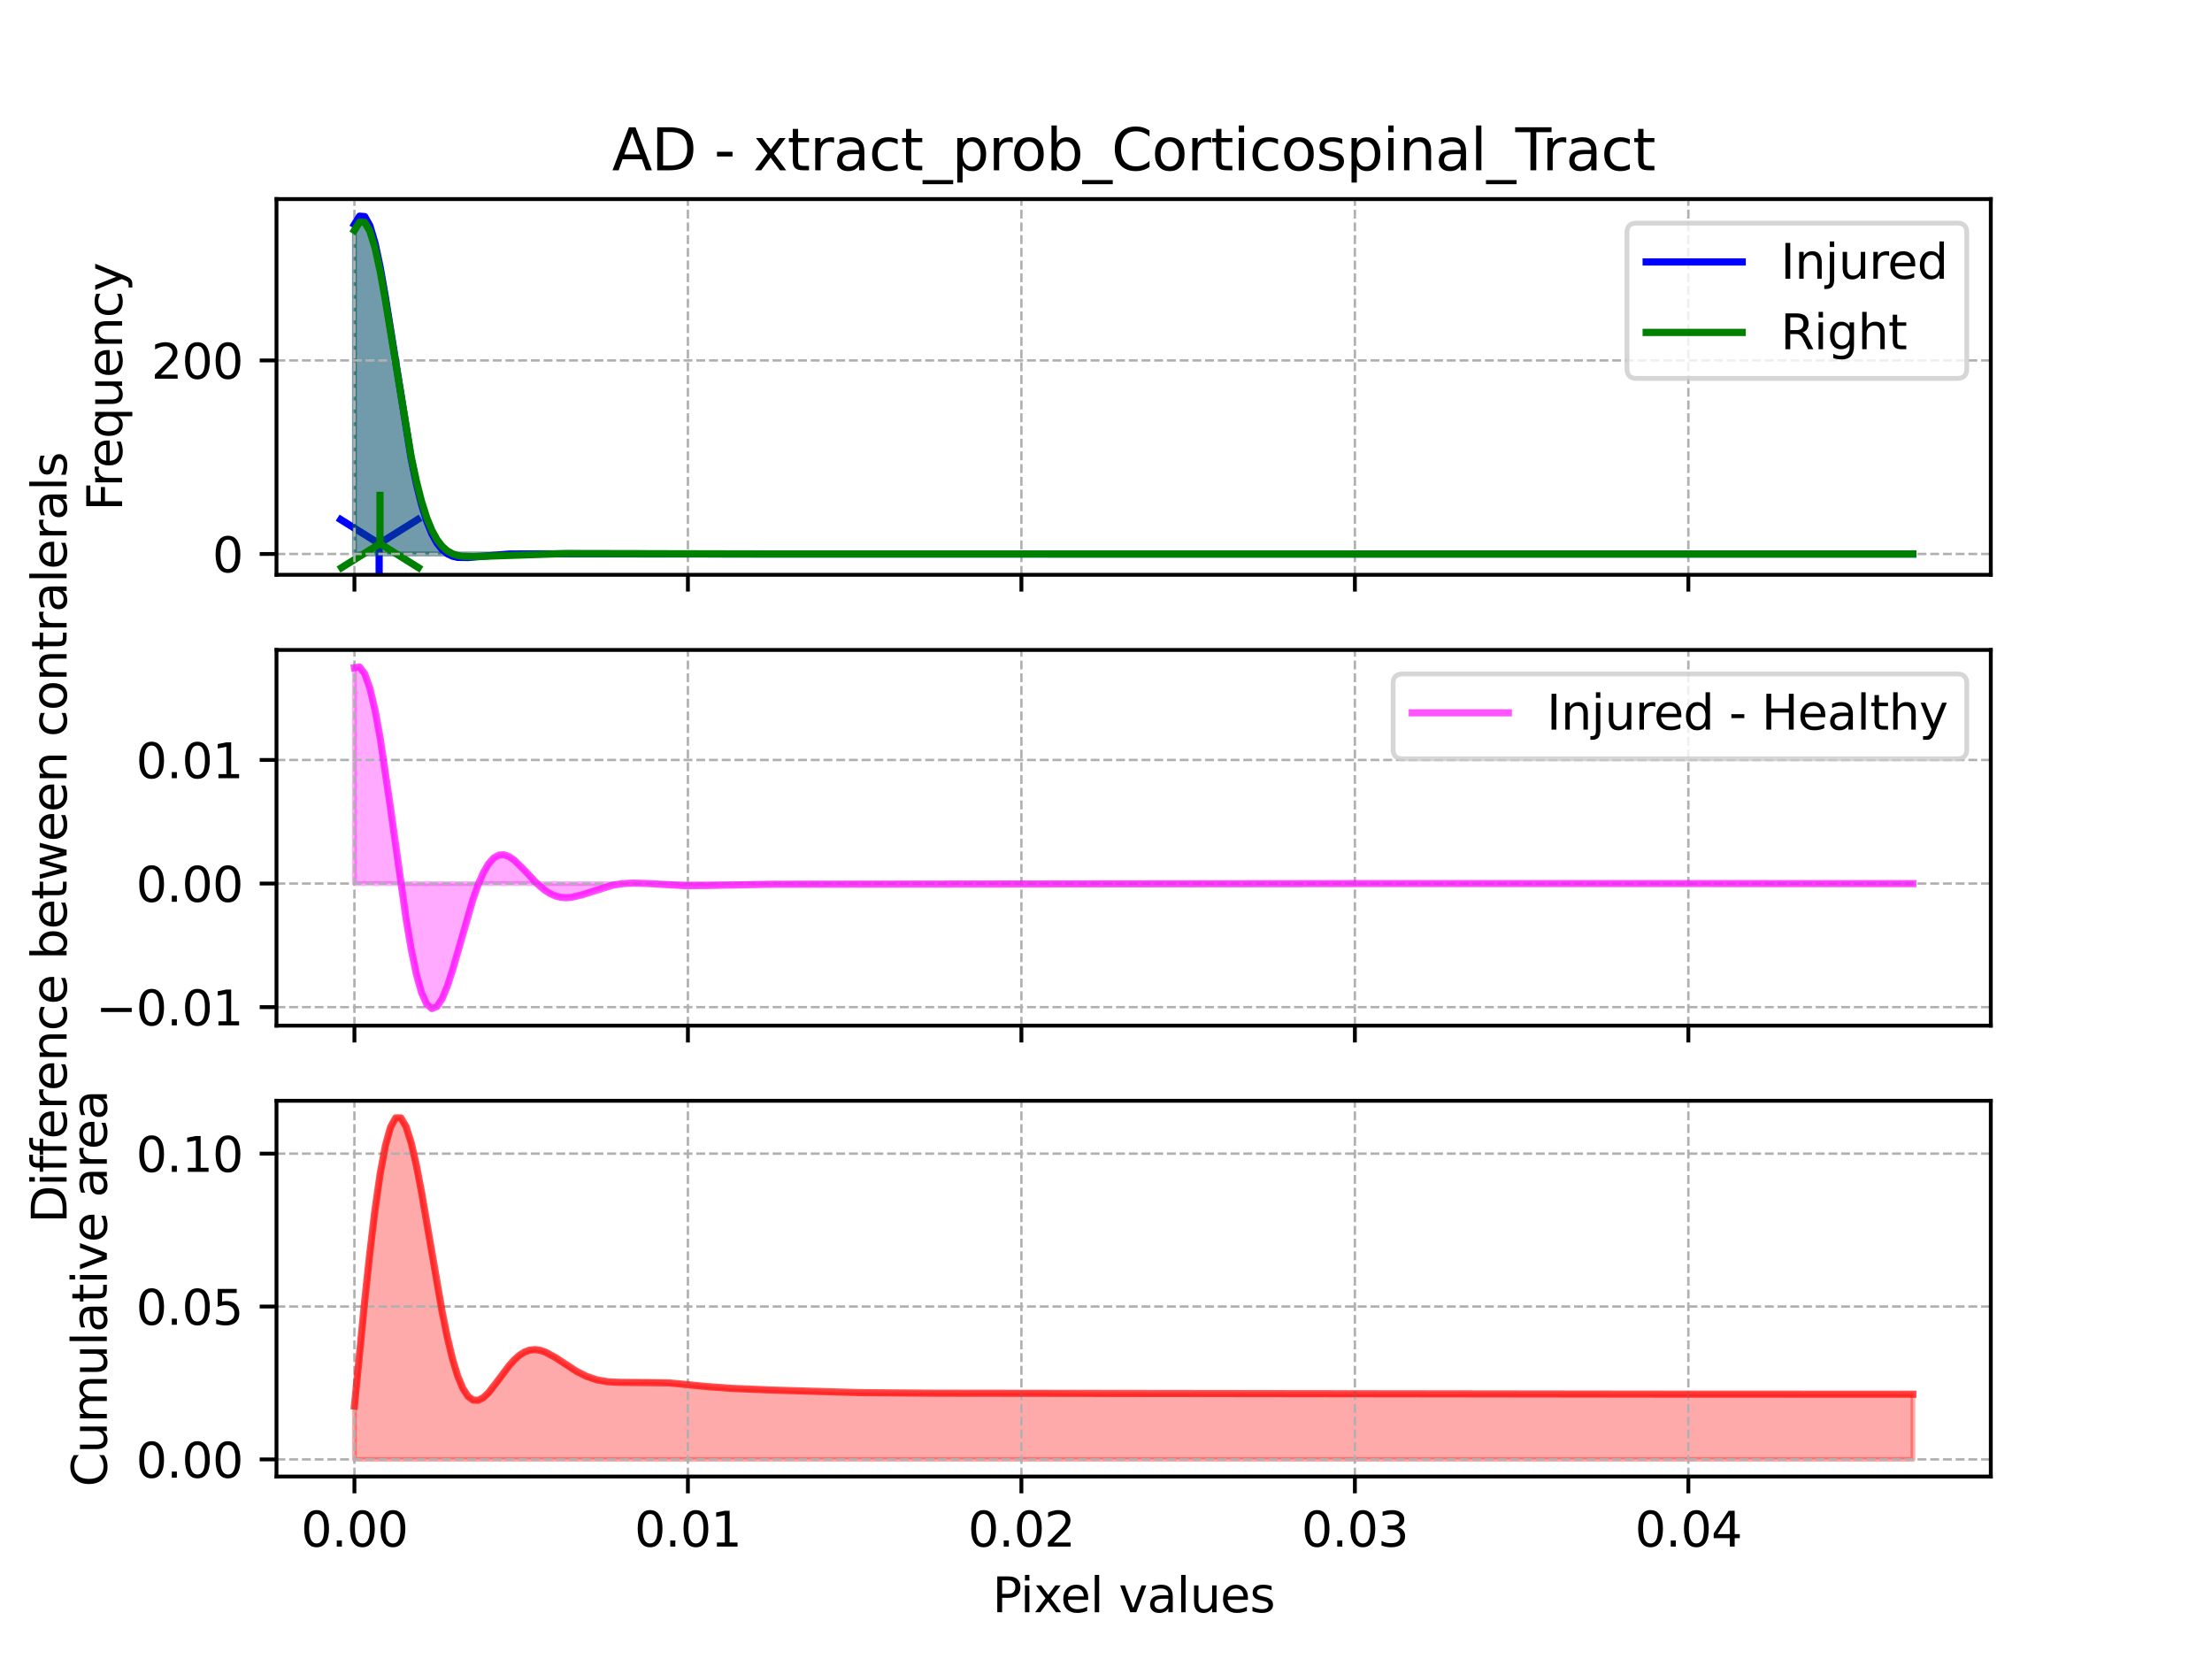 <?xml version="1.0" encoding="utf-8" standalone="no"?>
<!DOCTYPE svg PUBLIC "-//W3C//DTD SVG 1.1//EN"
  "http://www.w3.org/Graphics/SVG/1.1/DTD/svg11.dtd">
<svg xmlns:xlink="http://www.w3.org/1999/xlink" width="460.8pt" height="345.6pt" viewBox="0 0 460.8 345.6" xmlns="http://www.w3.org/2000/svg" version="1.1">
 <defs>
  <style type="text/css">*{stroke-linejoin: round; stroke-linecap: butt}</style>
 </defs>
 <g id="figure_1">
  <g id="patch_1">
   <path d="M 0 345.6 
L 460.8 345.6 
L 460.8 0 
L 0 0 
z
" style="fill: #ffffff"/>
  </g>
  <g id="axes_1">
   <g id="patch_2">
    <path d="M 57.6 119.74 
L 414.72 119.74 
L 414.72 41.472 
L 57.6 41.472 
z
" style="fill: #ffffff"/>
   </g>
   <g id="PolyCollection_1">
    <defs>
     <path id="m33e6faa3af" d="M 73.833 -298.838 
L 73.833 -230.194 
L 74.908 -230.194 
L 75.983 -230.194 
L 77.058 -230.194 
L 78.133 -230.194 
L 79.208 -230.194 
L 80.283 -230.194 
L 81.358 -230.194 
L 82.433 -230.194 
L 83.508 -230.194 
L 84.583 -230.194 
L 85.658 -230.194 
L 86.733 -230.194 
L 87.808 -230.194 
L 88.883 -230.194 
L 89.958 -230.194 
L 91.033 -230.194 
L 92.108 -230.194 
L 93.183 -230.194 
L 94.258 -230.194 
L 95.333 -230.194 
L 96.408 -230.194 
L 97.483 -230.194 
L 98.558 -230.194 
L 99.633 -230.194 
L 100.708 -230.194 
L 101.783 -230.194 
L 102.858 -230.194 
L 103.933 -230.194 
L 105.008 -230.194 
L 106.083 -230.194 
L 107.158 -230.194 
L 108.233 -230.194 
L 109.308 -230.194 
L 110.383 -230.194 
L 111.458 -230.194 
L 112.533 -230.194 
L 113.608 -230.194 
L 114.683 -230.194 
L 115.758 -230.194 
L 116.833 -230.194 
L 117.908 -230.194 
L 118.983 -230.194 
L 120.058 -230.194 
L 121.133 -230.194 
L 122.208 -230.194 
L 123.283 -230.194 
L 124.358 -230.194 
L 125.433 -230.194 
L 126.508 -230.194 
L 127.583 -230.194 
L 128.658 -230.194 
L 129.734 -230.194 
L 130.809 -230.194 
L 131.884 -230.194 
L 132.959 -230.194 
L 134.034 -230.194 
L 135.109 -230.194 
L 136.184 -230.194 
L 137.259 -230.194 
L 138.334 -230.194 
L 139.409 -230.194 
L 140.484 -230.194 
L 141.559 -230.194 
L 142.634 -230.194 
L 143.709 -230.194 
L 144.784 -230.194 
L 145.859 -230.194 
L 146.934 -230.194 
L 148.009 -230.194 
L 149.084 -230.194 
L 150.159 -230.194 
L 151.234 -230.194 
L 152.309 -230.194 
L 153.384 -230.194 
L 154.459 -230.194 
L 155.534 -230.194 
L 156.609 -230.194 
L 157.684 -230.194 
L 158.759 -230.194 
L 159.834 -230.194 
L 160.909 -230.194 
L 161.984 -230.194 
L 163.059 -230.194 
L 164.134 -230.194 
L 165.209 -230.194 
L 166.284 -230.194 
L 167.359 -230.194 
L 168.434 -230.194 
L 169.509 -230.194 
L 170.584 -230.194 
L 171.659 -230.194 
L 172.734 -230.194 
L 173.809 -230.194 
L 174.884 -230.194 
L 175.959 -230.194 
L 177.034 -230.194 
L 178.109 -230.194 
L 179.184 -230.194 
L 180.259 -230.194 
L 181.334 -230.194 
L 182.409 -230.194 
L 183.484 -230.194 
L 184.559 -230.194 
L 185.634 -230.194 
L 186.709 -230.194 
L 187.784 -230.194 
L 188.859 -230.194 
L 189.934 -230.194 
L 191.009 -230.194 
L 192.084 -230.194 
L 193.159 -230.194 
L 194.234 -230.194 
L 195.309 -230.194 
L 196.384 -230.194 
L 197.459 -230.194 
L 198.534 -230.194 
L 199.609 -230.194 
L 200.685 -230.194 
L 201.76 -230.194 
L 202.835 -230.194 
L 203.91 -230.194 
L 204.985 -230.194 
L 206.06 -230.194 
L 207.135 -230.194 
L 208.21 -230.194 
L 209.285 -230.194 
L 210.36 -230.194 
L 211.435 -230.194 
L 212.51 -230.194 
L 213.585 -230.194 
L 214.66 -230.194 
L 215.735 -230.194 
L 216.81 -230.194 
L 217.885 -230.194 
L 218.96 -230.194 
L 220.035 -230.194 
L 221.11 -230.194 
L 222.185 -230.194 
L 223.26 -230.194 
L 224.335 -230.194 
L 225.41 -230.194 
L 226.485 -230.194 
L 227.56 -230.194 
L 228.635 -230.194 
L 229.71 -230.194 
L 230.785 -230.194 
L 231.86 -230.194 
L 232.935 -230.194 
L 234.01 -230.194 
L 235.085 -230.194 
L 236.16 -230.194 
L 237.235 -230.194 
L 238.31 -230.194 
L 239.385 -230.194 
L 240.46 -230.194 
L 241.535 -230.194 
L 242.61 -230.194 
L 243.685 -230.194 
L 244.76 -230.194 
L 245.835 -230.194 
L 246.91 -230.194 
L 247.985 -230.194 
L 249.06 -230.194 
L 250.135 -230.194 
L 251.21 -230.194 
L 252.285 -230.194 
L 253.36 -230.194 
L 254.435 -230.194 
L 255.51 -230.194 
L 256.585 -230.194 
L 257.66 -230.194 
L 258.735 -230.194 
L 259.81 -230.194 
L 260.885 -230.194 
L 261.96 -230.194 
L 263.035 -230.194 
L 264.11 -230.194 
L 265.185 -230.194 
L 266.26 -230.194 
L 267.335 -230.194 
L 268.41 -230.194 
L 269.485 -230.194 
L 270.56 -230.194 
L 271.635 -230.194 
L 272.711 -230.194 
L 273.786 -230.194 
L 274.861 -230.194 
L 275.936 -230.194 
L 277.011 -230.194 
L 278.086 -230.194 
L 279.161 -230.194 
L 280.236 -230.194 
L 281.311 -230.194 
L 282.386 -230.194 
L 283.461 -230.194 
L 284.536 -230.194 
L 285.611 -230.194 
L 286.686 -230.194 
L 287.761 -230.194 
L 288.836 -230.194 
L 289.911 -230.194 
L 290.986 -230.194 
L 292.061 -230.194 
L 293.136 -230.194 
L 294.211 -230.194 
L 295.286 -230.194 
L 296.361 -230.194 
L 297.436 -230.194 
L 298.511 -230.194 
L 299.586 -230.194 
L 300.661 -230.194 
L 301.736 -230.194 
L 302.811 -230.194 
L 303.886 -230.194 
L 304.961 -230.194 
L 306.036 -230.194 
L 307.111 -230.194 
L 308.186 -230.194 
L 309.261 -230.194 
L 310.336 -230.194 
L 311.411 -230.194 
L 312.486 -230.194 
L 313.561 -230.194 
L 314.636 -230.194 
L 315.711 -230.194 
L 316.786 -230.194 
L 317.861 -230.194 
L 318.936 -230.194 
L 320.011 -230.194 
L 321.086 -230.194 
L 322.161 -230.194 
L 323.236 -230.194 
L 324.311 -230.194 
L 325.386 -230.194 
L 326.461 -230.194 
L 327.536 -230.194 
L 328.611 -230.194 
L 329.686 -230.194 
L 330.761 -230.194 
L 331.836 -230.194 
L 332.911 -230.194 
L 333.986 -230.194 
L 335.061 -230.194 
L 336.136 -230.194 
L 337.211 -230.194 
L 338.286 -230.194 
L 339.361 -230.194 
L 340.436 -230.194 
L 341.511 -230.194 
L 342.586 -230.194 
L 343.662 -230.194 
L 344.737 -230.194 
L 345.812 -230.194 
L 346.887 -230.194 
L 347.962 -230.194 
L 349.037 -230.194 
L 350.112 -230.194 
L 351.187 -230.194 
L 352.262 -230.194 
L 353.337 -230.194 
L 354.412 -230.194 
L 355.487 -230.194 
L 356.562 -230.194 
L 357.637 -230.194 
L 358.712 -230.194 
L 359.787 -230.194 
L 360.862 -230.194 
L 361.937 -230.194 
L 363.012 -230.194 
L 364.087 -230.194 
L 365.162 -230.194 
L 366.237 -230.194 
L 367.312 -230.194 
L 368.387 -230.194 
L 369.462 -230.194 
L 370.537 -230.194 
L 371.612 -230.194 
L 372.687 -230.194 
L 373.762 -230.194 
L 374.837 -230.194 
L 375.912 -230.194 
L 376.987 -230.194 
L 378.062 -230.194 
L 379.137 -230.194 
L 380.212 -230.194 
L 381.287 -230.194 
L 382.362 -230.194 
L 383.437 -230.194 
L 384.512 -230.194 
L 385.587 -230.194 
L 386.662 -230.194 
L 387.737 -230.194 
L 388.812 -230.194 
L 389.887 -230.194 
L 390.962 -230.194 
L 392.037 -230.194 
L 393.112 -230.194 
L 394.187 -230.194 
L 395.262 -230.194 
L 396.337 -230.194 
L 397.412 -230.194 
L 398.487 -230.194 
L 398.487 -230.194 
L 398.487 -230.194 
L 397.412 -230.194 
L 396.337 -230.194 
L 395.262 -230.194 
L 394.187 -230.194 
L 393.112 -230.194 
L 392.037 -230.194 
L 390.962 -230.194 
L 389.887 -230.194 
L 388.812 -230.194 
L 387.737 -230.194 
L 386.662 -230.194 
L 385.587 -230.194 
L 384.512 -230.194 
L 383.437 -230.194 
L 382.362 -230.194 
L 381.287 -230.194 
L 380.212 -230.194 
L 379.137 -230.194 
L 378.062 -230.194 
L 376.987 -230.194 
L 375.912 -230.194 
L 374.837 -230.194 
L 373.762 -230.194 
L 372.687 -230.194 
L 371.612 -230.194 
L 370.537 -230.194 
L 369.462 -230.194 
L 368.387 -230.194 
L 367.312 -230.194 
L 366.237 -230.194 
L 365.162 -230.194 
L 364.087 -230.194 
L 363.012 -230.194 
L 361.937 -230.194 
L 360.862 -230.194 
L 359.787 -230.194 
L 358.712 -230.194 
L 357.637 -230.194 
L 356.562 -230.194 
L 355.487 -230.194 
L 354.412 -230.194 
L 353.337 -230.194 
L 352.262 -230.194 
L 351.187 -230.194 
L 350.112 -230.194 
L 349.037 -230.194 
L 347.962 -230.194 
L 346.887 -230.194 
L 345.812 -230.194 
L 344.737 -230.194 
L 343.662 -230.194 
L 342.586 -230.194 
L 341.511 -230.194 
L 340.436 -230.194 
L 339.361 -230.194 
L 338.286 -230.194 
L 337.211 -230.194 
L 336.136 -230.194 
L 335.061 -230.194 
L 333.986 -230.194 
L 332.911 -230.194 
L 331.836 -230.194 
L 330.761 -230.194 
L 329.686 -230.194 
L 328.611 -230.194 
L 327.536 -230.194 
L 326.461 -230.194 
L 325.386 -230.194 
L 324.311 -230.194 
L 323.236 -230.194 
L 322.161 -230.194 
L 321.086 -230.194 
L 320.011 -230.194 
L 318.936 -230.194 
L 317.861 -230.194 
L 316.786 -230.194 
L 315.711 -230.194 
L 314.636 -230.194 
L 313.561 -230.194 
L 312.486 -230.194 
L 311.411 -230.194 
L 310.336 -230.194 
L 309.261 -230.194 
L 308.186 -230.194 
L 307.111 -230.194 
L 306.036 -230.194 
L 304.961 -230.194 
L 303.886 -230.194 
L 302.811 -230.194 
L 301.736 -230.194 
L 300.661 -230.194 
L 299.586 -230.194 
L 298.511 -230.194 
L 297.436 -230.194 
L 296.361 -230.194 
L 295.286 -230.194 
L 294.211 -230.194 
L 293.136 -230.194 
L 292.061 -230.194 
L 290.986 -230.194 
L 289.911 -230.194 
L 288.836 -230.194 
L 287.761 -230.194 
L 286.686 -230.194 
L 285.611 -230.194 
L 284.536 -230.194 
L 283.461 -230.194 
L 282.386 -230.194 
L 281.311 -230.194 
L 280.236 -230.194 
L 279.161 -230.194 
L 278.086 -230.194 
L 277.011 -230.194 
L 275.936 -230.194 
L 274.861 -230.194 
L 273.786 -230.194 
L 272.711 -230.194 
L 271.635 -230.194 
L 270.56 -230.194 
L 269.485 -230.194 
L 268.41 -230.194 
L 267.335 -230.194 
L 266.26 -230.194 
L 265.185 -230.194 
L 264.11 -230.194 
L 263.035 -230.194 
L 261.96 -230.194 
L 260.885 -230.194 
L 259.81 -230.194 
L 258.735 -230.194 
L 257.66 -230.194 
L 256.585 -230.194 
L 255.51 -230.194 
L 254.435 -230.194 
L 253.36 -230.194 
L 252.285 -230.194 
L 251.21 -230.194 
L 250.135 -230.194 
L 249.06 -230.194 
L 247.985 -230.194 
L 246.91 -230.194 
L 245.835 -230.194 
L 244.76 -230.194 
L 243.685 -230.194 
L 242.61 -230.194 
L 241.535 -230.194 
L 240.46 -230.194 
L 239.385 -230.194 
L 238.31 -230.194 
L 237.235 -230.194 
L 236.16 -230.194 
L 235.085 -230.194 
L 234.01 -230.194 
L 232.935 -230.194 
L 231.86 -230.194 
L 230.785 -230.194 
L 229.71 -230.194 
L 228.635 -230.194 
L 227.56 -230.194 
L 226.485 -230.194 
L 225.41 -230.194 
L 224.335 -230.194 
L 223.26 -230.194 
L 222.185 -230.194 
L 221.11 -230.194 
L 220.035 -230.194 
L 218.96 -230.194 
L 217.885 -230.194 
L 216.81 -230.194 
L 215.735 -230.194 
L 214.66 -230.194 
L 213.585 -230.194 
L 212.51 -230.194 
L 211.435 -230.194 
L 210.36 -230.194 
L 209.285 -230.194 
L 208.21 -230.194 
L 207.135 -230.194 
L 206.06 -230.194 
L 204.985 -230.194 
L 203.91 -230.194 
L 202.835 -230.194 
L 201.76 -230.194 
L 200.685 -230.194 
L 199.609 -230.194 
L 198.534 -230.194 
L 197.459 -230.194 
L 196.384 -230.194 
L 195.309 -230.194 
L 194.234 -230.194 
L 193.159 -230.194 
L 192.084 -230.194 
L 191.009 -230.194 
L 189.934 -230.194 
L 188.859 -230.194 
L 187.784 -230.194 
L 186.709 -230.194 
L 185.634 -230.194 
L 184.559 -230.194 
L 183.484 -230.194 
L 182.409 -230.194 
L 181.334 -230.194 
L 180.259 -230.194 
L 179.184 -230.194 
L 178.109 -230.194 
L 177.034 -230.194 
L 175.959 -230.194 
L 174.884 -230.194 
L 173.809 -230.195 
L 172.734 -230.195 
L 171.659 -230.195 
L 170.584 -230.195 
L 169.509 -230.195 
L 168.434 -230.195 
L 167.359 -230.195 
L 166.284 -230.195 
L 165.209 -230.195 
L 164.134 -230.195 
L 163.059 -230.195 
L 161.984 -230.195 
L 160.909 -230.194 
L 159.834 -230.194 
L 158.759 -230.194 
L 157.684 -230.194 
L 156.609 -230.194 
L 155.534 -230.195 
L 154.459 -230.195 
L 153.384 -230.195 
L 152.309 -230.195 
L 151.234 -230.195 
L 150.159 -230.195 
L 149.084 -230.196 
L 148.009 -230.196 
L 146.934 -230.196 
L 145.859 -230.196 
L 144.784 -230.196 
L 143.709 -230.196 
L 142.634 -230.196 
L 141.559 -230.196 
L 140.484 -230.196 
L 139.409 -230.195 
L 138.334 -230.195 
L 137.259 -230.194 
L 136.184 -230.194 
L 135.109 -230.193 
L 134.034 -230.193 
L 132.959 -230.192 
L 131.884 -230.192 
L 130.809 -230.192 
L 129.734 -230.192 
L 128.658 -230.192 
L 127.583 -230.193 
L 126.508 -230.193 
L 125.433 -230.195 
L 124.358 -230.196 
L 123.283 -230.197 
L 122.208 -230.199 
L 121.133 -230.201 
L 120.058 -230.203 
L 118.983 -230.206 
L 117.908 -230.208 
L 116.833 -230.212 
L 115.758 -230.215 
L 114.683 -230.219 
L 113.608 -230.223 
L 112.533 -230.227 
L 111.458 -230.23 
L 110.383 -230.232 
L 109.308 -230.23 
L 108.233 -230.224 
L 107.158 -230.21 
L 106.083 -230.185 
L 105.008 -230.147 
L 103.933 -230.091 
L 102.858 -230.016 
L 101.783 -229.92 
L 100.708 -229.805 
L 99.633 -229.679 
L 98.558 -229.555 
L 97.483 -229.456 
L 96.408 -229.417 
L 95.333 -229.49 
L 94.258 -229.741 
L 93.183 -230.253 
L 92.108 -231.129 
L 91.033 -232.481 
L 89.958 -234.428 
L 88.883 -237.085 
L 87.808 -240.547 
L 86.733 -244.872 
L 85.658 -250.062 
L 84.583 -256.051 
L 83.508 -262.687 
L 82.433 -269.732 
L 81.358 -276.867 
L 80.283 -283.717 
L 79.208 -289.871 
L 78.133 -294.932 
L 77.058 -298.552 
L 75.983 -300.476 
L 74.908 -300.57 
L 73.833 -298.838 
z
" style="stroke: #0000ff; stroke-opacity: 0.333"/>
    </defs>
    <g clip-path="url(#p158a727027)">
     <use xlink:href="#m33e6faa3af" x="0" y="345.6" style="fill: #0000ff; fill-opacity: 0.333; stroke: #0000ff; stroke-opacity: 0.333"/>
    </g>
   </g>
   <g id="PathCollection_1">
    <defs>
     <path id="m9df91c6e76" d="M 0 0 
L 0 10.8 
M 0 0 
L 8.64 -5.4 
M 0 0 
L -8.64 -5.4 
" style="stroke: #0000ff; stroke-width: 1.5"/>
    </defs>
    <g clip-path="url(#p158a727027)">
     <use xlink:href="#m9df91c6e76" x="78.983" y="113.244" style="fill: #0000ff; stroke: #0000ff; stroke-width: 1.5"/>
    </g>
   </g>
   <g id="PolyCollection_2">
    <defs>
     <path id="m39f37678a1" d="M 73.833 -297.61 
L 73.833 -230.194 
L 74.908 -230.194 
L 75.983 -230.194 
L 77.058 -230.194 
L 78.133 -230.194 
L 79.208 -230.194 
L 80.283 -230.194 
L 81.358 -230.194 
L 82.433 -230.194 
L 83.508 -230.194 
L 84.583 -230.194 
L 85.658 -230.194 
L 86.733 -230.194 
L 87.808 -230.194 
L 88.883 -230.194 
L 89.958 -230.194 
L 91.033 -230.194 
L 92.108 -230.194 
L 93.183 -230.194 
L 94.258 -230.194 
L 95.333 -230.194 
L 96.408 -230.194 
L 97.483 -230.194 
L 98.558 -230.194 
L 99.633 -230.194 
L 100.708 -230.194 
L 101.783 -230.194 
L 102.858 -230.194 
L 103.933 -230.194 
L 105.008 -230.194 
L 106.083 -230.194 
L 107.158 -230.194 
L 108.233 -230.194 
L 109.308 -230.194 
L 110.383 -230.194 
L 111.458 -230.194 
L 112.533 -230.194 
L 113.608 -230.194 
L 114.683 -230.194 
L 115.758 -230.194 
L 116.833 -230.194 
L 117.908 -230.194 
L 118.983 -230.194 
L 120.058 -230.194 
L 121.133 -230.194 
L 122.208 -230.194 
L 123.283 -230.194 
L 124.358 -230.194 
L 125.433 -230.194 
L 126.508 -230.194 
L 127.583 -230.194 
L 128.658 -230.194 
L 129.734 -230.194 
L 130.809 -230.194 
L 131.884 -230.194 
L 132.959 -230.194 
L 134.034 -230.194 
L 135.109 -230.194 
L 136.184 -230.194 
L 137.259 -230.194 
L 138.334 -230.194 
L 139.409 -230.194 
L 140.484 -230.194 
L 141.559 -230.194 
L 142.634 -230.194 
L 143.709 -230.194 
L 144.784 -230.194 
L 145.859 -230.194 
L 146.934 -230.194 
L 148.009 -230.194 
L 149.084 -230.194 
L 150.159 -230.194 
L 151.234 -230.194 
L 152.309 -230.194 
L 153.384 -230.194 
L 154.459 -230.194 
L 155.534 -230.194 
L 156.609 -230.194 
L 157.684 -230.194 
L 158.759 -230.194 
L 159.834 -230.194 
L 160.909 -230.194 
L 161.984 -230.194 
L 163.059 -230.194 
L 164.134 -230.194 
L 165.209 -230.194 
L 166.284 -230.194 
L 167.359 -230.194 
L 168.434 -230.194 
L 169.509 -230.194 
L 170.584 -230.194 
L 171.659 -230.194 
L 172.734 -230.194 
L 173.809 -230.194 
L 174.884 -230.194 
L 175.959 -230.194 
L 177.034 -230.194 
L 178.109 -230.194 
L 179.184 -230.194 
L 180.259 -230.194 
L 181.334 -230.194 
L 182.409 -230.194 
L 183.484 -230.194 
L 184.559 -230.194 
L 185.634 -230.194 
L 186.709 -230.194 
L 187.784 -230.194 
L 188.859 -230.194 
L 189.934 -230.194 
L 191.009 -230.194 
L 192.084 -230.194 
L 193.159 -230.194 
L 194.234 -230.194 
L 195.309 -230.194 
L 196.384 -230.194 
L 197.459 -230.194 
L 198.534 -230.194 
L 199.609 -230.194 
L 200.685 -230.194 
L 201.76 -230.194 
L 202.835 -230.194 
L 203.91 -230.194 
L 204.985 -230.194 
L 206.06 -230.194 
L 207.135 -230.194 
L 208.21 -230.194 
L 209.285 -230.194 
L 210.36 -230.194 
L 211.435 -230.194 
L 212.51 -230.194 
L 213.585 -230.194 
L 214.66 -230.194 
L 215.735 -230.194 
L 216.81 -230.194 
L 217.885 -230.194 
L 218.96 -230.194 
L 220.035 -230.194 
L 221.11 -230.194 
L 222.185 -230.194 
L 223.26 -230.194 
L 224.335 -230.194 
L 225.41 -230.194 
L 226.485 -230.194 
L 227.56 -230.194 
L 228.635 -230.194 
L 229.71 -230.194 
L 230.785 -230.194 
L 231.86 -230.194 
L 232.935 -230.194 
L 234.01 -230.194 
L 235.085 -230.194 
L 236.16 -230.194 
L 237.235 -230.194 
L 238.31 -230.194 
L 239.385 -230.194 
L 240.46 -230.194 
L 241.535 -230.194 
L 242.61 -230.194 
L 243.685 -230.194 
L 244.76 -230.194 
L 245.835 -230.194 
L 246.91 -230.194 
L 247.985 -230.194 
L 249.06 -230.194 
L 250.135 -230.194 
L 251.21 -230.194 
L 252.285 -230.194 
L 253.36 -230.194 
L 254.435 -230.194 
L 255.51 -230.194 
L 256.585 -230.194 
L 257.66 -230.194 
L 258.735 -230.194 
L 259.81 -230.194 
L 260.885 -230.194 
L 261.96 -230.194 
L 263.035 -230.194 
L 264.11 -230.194 
L 265.185 -230.194 
L 266.26 -230.194 
L 267.335 -230.194 
L 268.41 -230.194 
L 269.485 -230.194 
L 270.56 -230.194 
L 271.635 -230.194 
L 272.711 -230.194 
L 273.786 -230.194 
L 274.861 -230.194 
L 275.936 -230.194 
L 277.011 -230.194 
L 278.086 -230.194 
L 279.161 -230.194 
L 280.236 -230.194 
L 281.311 -230.194 
L 282.386 -230.194 
L 283.461 -230.194 
L 284.536 -230.194 
L 285.611 -230.194 
L 286.686 -230.194 
L 287.761 -230.194 
L 288.836 -230.194 
L 289.911 -230.194 
L 290.986 -230.194 
L 292.061 -230.194 
L 293.136 -230.194 
L 294.211 -230.194 
L 295.286 -230.194 
L 296.361 -230.194 
L 297.436 -230.194 
L 298.511 -230.194 
L 299.586 -230.194 
L 300.661 -230.194 
L 301.736 -230.194 
L 302.811 -230.194 
L 303.886 -230.194 
L 304.961 -230.194 
L 306.036 -230.194 
L 307.111 -230.194 
L 308.186 -230.194 
L 309.261 -230.194 
L 310.336 -230.194 
L 311.411 -230.194 
L 312.486 -230.194 
L 313.561 -230.194 
L 314.636 -230.194 
L 315.711 -230.194 
L 316.786 -230.194 
L 317.861 -230.194 
L 318.936 -230.194 
L 320.011 -230.194 
L 321.086 -230.194 
L 322.161 -230.194 
L 323.236 -230.194 
L 324.311 -230.194 
L 325.386 -230.194 
L 326.461 -230.194 
L 327.536 -230.194 
L 328.611 -230.194 
L 329.686 -230.194 
L 330.761 -230.194 
L 331.836 -230.194 
L 332.911 -230.194 
L 333.986 -230.194 
L 335.061 -230.194 
L 336.136 -230.194 
L 337.211 -230.194 
L 338.286 -230.194 
L 339.361 -230.194 
L 340.436 -230.194 
L 341.511 -230.194 
L 342.586 -230.194 
L 343.662 -230.194 
L 344.737 -230.194 
L 345.812 -230.194 
L 346.887 -230.194 
L 347.962 -230.194 
L 349.037 -230.194 
L 350.112 -230.194 
L 351.187 -230.194 
L 352.262 -230.194 
L 353.337 -230.194 
L 354.412 -230.194 
L 355.487 -230.194 
L 356.562 -230.194 
L 357.637 -230.194 
L 358.712 -230.194 
L 359.787 -230.194 
L 360.862 -230.194 
L 361.937 -230.194 
L 363.012 -230.194 
L 364.087 -230.194 
L 365.162 -230.194 
L 366.237 -230.194 
L 367.312 -230.194 
L 368.387 -230.194 
L 369.462 -230.194 
L 370.537 -230.194 
L 371.612 -230.194 
L 372.687 -230.194 
L 373.762 -230.194 
L 374.837 -230.194 
L 375.912 -230.194 
L 376.987 -230.194 
L 378.062 -230.194 
L 379.137 -230.194 
L 380.212 -230.194 
L 381.287 -230.194 
L 382.362 -230.194 
L 383.437 -230.194 
L 384.512 -230.194 
L 385.587 -230.194 
L 386.662 -230.194 
L 387.737 -230.194 
L 388.812 -230.194 
L 389.887 -230.194 
L 390.962 -230.194 
L 392.037 -230.194 
L 393.112 -230.194 
L 394.187 -230.194 
L 395.262 -230.194 
L 396.337 -230.194 
L 397.412 -230.194 
L 398.487 -230.194 
L 398.487 -230.194 
L 398.487 -230.194 
L 397.412 -230.194 
L 396.337 -230.194 
L 395.262 -230.194 
L 394.187 -230.194 
L 393.112 -230.194 
L 392.037 -230.194 
L 390.962 -230.194 
L 389.887 -230.194 
L 388.812 -230.194 
L 387.737 -230.194 
L 386.662 -230.194 
L 385.587 -230.194 
L 384.512 -230.194 
L 383.437 -230.194 
L 382.362 -230.194 
L 381.287 -230.194 
L 380.212 -230.194 
L 379.137 -230.194 
L 378.062 -230.194 
L 376.987 -230.194 
L 375.912 -230.194 
L 374.837 -230.194 
L 373.762 -230.194 
L 372.687 -230.194 
L 371.612 -230.194 
L 370.537 -230.194 
L 369.462 -230.194 
L 368.387 -230.194 
L 367.312 -230.194 
L 366.237 -230.194 
L 365.162 -230.194 
L 364.087 -230.194 
L 363.012 -230.194 
L 361.937 -230.194 
L 360.862 -230.194 
L 359.787 -230.194 
L 358.712 -230.194 
L 357.637 -230.194 
L 356.562 -230.194 
L 355.487 -230.194 
L 354.412 -230.194 
L 353.337 -230.194 
L 352.262 -230.194 
L 351.187 -230.194 
L 350.112 -230.194 
L 349.037 -230.194 
L 347.962 -230.194 
L 346.887 -230.194 
L 345.812 -230.194 
L 344.737 -230.194 
L 343.662 -230.194 
L 342.586 -230.194 
L 341.511 -230.194 
L 340.436 -230.194 
L 339.361 -230.194 
L 338.286 -230.194 
L 337.211 -230.194 
L 336.136 -230.194 
L 335.061 -230.194 
L 333.986 -230.194 
L 332.911 -230.194 
L 331.836 -230.194 
L 330.761 -230.194 
L 329.686 -230.194 
L 328.611 -230.194 
L 327.536 -230.194 
L 326.461 -230.194 
L 325.386 -230.194 
L 324.311 -230.194 
L 323.236 -230.194 
L 322.161 -230.194 
L 321.086 -230.194 
L 320.011 -230.194 
L 318.936 -230.194 
L 317.861 -230.194 
L 316.786 -230.194 
L 315.711 -230.194 
L 314.636 -230.194 
L 313.561 -230.194 
L 312.486 -230.194 
L 311.411 -230.194 
L 310.336 -230.194 
L 309.261 -230.194 
L 308.186 -230.194 
L 307.111 -230.194 
L 306.036 -230.194 
L 304.961 -230.194 
L 303.886 -230.194 
L 302.811 -230.194 
L 301.736 -230.194 
L 300.661 -230.194 
L 299.586 -230.194 
L 298.511 -230.194 
L 297.436 -230.194 
L 296.361 -230.194 
L 295.286 -230.194 
L 294.211 -230.194 
L 293.136 -230.194 
L 292.061 -230.194 
L 290.986 -230.194 
L 289.911 -230.194 
L 288.836 -230.194 
L 287.761 -230.194 
L 286.686 -230.194 
L 285.611 -230.194 
L 284.536 -230.194 
L 283.461 -230.194 
L 282.386 -230.194 
L 281.311 -230.194 
L 280.236 -230.194 
L 279.161 -230.194 
L 278.086 -230.194 
L 277.011 -230.194 
L 275.936 -230.194 
L 274.861 -230.194 
L 273.786 -230.194 
L 272.711 -230.194 
L 271.635 -230.194 
L 270.56 -230.194 
L 269.485 -230.194 
L 268.41 -230.194 
L 267.335 -230.194 
L 266.26 -230.194 
L 265.185 -230.194 
L 264.11 -230.194 
L 263.035 -230.194 
L 261.96 -230.194 
L 260.885 -230.194 
L 259.81 -230.194 
L 258.735 -230.194 
L 257.66 -230.194 
L 256.585 -230.194 
L 255.51 -230.194 
L 254.435 -230.194 
L 253.36 -230.194 
L 252.285 -230.194 
L 251.21 -230.194 
L 250.135 -230.194 
L 249.06 -230.194 
L 247.985 -230.194 
L 246.91 -230.194 
L 245.835 -230.194 
L 244.76 -230.194 
L 243.685 -230.194 
L 242.61 -230.194 
L 241.535 -230.194 
L 240.46 -230.194 
L 239.385 -230.194 
L 238.31 -230.194 
L 237.235 -230.194 
L 236.16 -230.194 
L 235.085 -230.194 
L 234.01 -230.194 
L 232.935 -230.194 
L 231.86 -230.194 
L 230.785 -230.194 
L 229.71 -230.195 
L 228.635 -230.195 
L 227.56 -230.195 
L 226.485 -230.195 
L 225.41 -230.195 
L 224.335 -230.195 
L 223.26 -230.195 
L 222.185 -230.195 
L 221.11 -230.195 
L 220.035 -230.195 
L 218.96 -230.195 
L 217.885 -230.195 
L 216.81 -230.195 
L 215.735 -230.194 
L 214.66 -230.194 
L 213.585 -230.194 
L 212.51 -230.194 
L 211.435 -230.194 
L 210.36 -230.194 
L 209.285 -230.194 
L 208.21 -230.193 
L 207.135 -230.193 
L 206.06 -230.193 
L 204.985 -230.194 
L 203.91 -230.194 
L 202.835 -230.194 
L 201.76 -230.194 
L 200.685 -230.194 
L 199.609 -230.194 
L 198.534 -230.194 
L 197.459 -230.194 
L 196.384 -230.194 
L 195.309 -230.194 
L 194.234 -230.194 
L 193.159 -230.194 
L 192.084 -230.194 
L 191.009 -230.194 
L 189.934 -230.194 
L 188.859 -230.195 
L 187.784 -230.195 
L 186.709 -230.195 
L 185.634 -230.195 
L 184.559 -230.195 
L 183.484 -230.195 
L 182.409 -230.195 
L 181.334 -230.196 
L 180.259 -230.196 
L 179.184 -230.196 
L 178.109 -230.196 
L 177.034 -230.197 
L 175.959 -230.197 
L 174.884 -230.197 
L 173.809 -230.198 
L 172.734 -230.198 
L 171.659 -230.198 
L 170.584 -230.199 
L 169.509 -230.199 
L 168.434 -230.199 
L 167.359 -230.199 
L 166.284 -230.199 
L 165.209 -230.199 
L 164.134 -230.199 
L 163.059 -230.199 
L 161.984 -230.199 
L 160.909 -230.199 
L 159.834 -230.199 
L 158.759 -230.199 
L 157.684 -230.199 
L 156.609 -230.199 
L 155.534 -230.2 
L 154.459 -230.2 
L 153.384 -230.201 
L 152.309 -230.202 
L 151.234 -230.203 
L 150.159 -230.204 
L 149.084 -230.205 
L 148.009 -230.207 
L 146.934 -230.208 
L 145.859 -230.208 
L 144.784 -230.209 
L 143.709 -230.209 
L 142.634 -230.208 
L 141.559 -230.207 
L 140.484 -230.206 
L 139.409 -230.204 
L 138.334 -230.201 
L 137.259 -230.199 
L 136.184 -230.196 
L 135.109 -230.193 
L 134.034 -230.191 
L 132.959 -230.19 
L 131.884 -230.189 
L 130.809 -230.19 
L 129.734 -230.192 
L 128.658 -230.197 
L 127.583 -230.202 
L 126.508 -230.21 
L 125.433 -230.22 
L 124.358 -230.23 
L 123.283 -230.242 
L 122.208 -230.254 
L 121.133 -230.266 
L 120.058 -230.276 
L 118.983 -230.284 
L 117.908 -230.289 
L 116.833 -230.29 
L 115.758 -230.286 
L 114.683 -230.277 
L 113.608 -230.263 
L 112.533 -230.243 
L 111.458 -230.218 
L 110.383 -230.189 
L 109.308 -230.156 
L 108.233 -230.118 
L 107.158 -230.077 
L 106.083 -230.032 
L 105.008 -229.983 
L 103.933 -229.929 
L 102.858 -229.87 
L 101.783 -229.807 
L 100.708 -229.743 
L 99.633 -229.684 
L 98.558 -229.642 
L 97.483 -229.639 
L 96.408 -229.704 
L 95.333 -229.883 
L 94.258 -230.236 
L 93.183 -230.838 
L 92.108 -231.785 
L 91.033 -233.181 
L 89.958 -235.14 
L 88.883 -237.771 
L 87.808 -241.168 
L 86.733 -245.387 
L 85.658 -250.435 
L 84.583 -256.25 
L 83.508 -262.687 
L 82.433 -269.519 
L 81.358 -276.439 
L 80.283 -283.079 
L 79.208 -289.044 
L 78.133 -293.944 
L 77.058 -297.441 
L 75.983 -299.282 
L 74.908 -299.337 
L 73.833 -297.61 
z
" style="stroke: #008000; stroke-opacity: 0.333"/>
    </defs>
    <g clip-path="url(#p158a727027)">
     <use xlink:href="#m39f37678a1" x="0" y="345.6" style="fill: #008000; fill-opacity: 0.333; stroke: #008000; stroke-opacity: 0.333"/>
    </g>
   </g>
   <g id="PathCollection_2">
    <defs>
     <path id="m86602f37d4" d="M 0 0 
L 0 -10.8 
M 0 0 
L -8.64 5.4 
M 0 0 
L 8.64 5.4 
" style="stroke: #008000; stroke-width: 1.5"/>
    </defs>
    <g clip-path="url(#p158a727027)">
     <use xlink:href="#m86602f37d4" x="79.159" y="113.249" style="fill: #008000; stroke: #008000; stroke-width: 1.5"/>
    </g>
   </g>
   <g id="matplotlib.axis_1">
    <g id="xtick_1">
     <g id="line2d_1">
      <path d="M 73.833 119.74 
L 73.833 41.472 
" clip-path="url(#p158a727027)" style="fill: none; stroke-dasharray: 1.85,0.8; stroke-dashoffset: 0; stroke: #b0b0b0; stroke-width: 0.5"/>
     </g>
     <g id="line2d_2">
      <defs>
       <path id="m458c5fb14d" d="M 0 0 
L 0 3.5 
" style="stroke: #000000; stroke-width: 0.8"/>
      </defs>
      <g>
       <use xlink:href="#m458c5fb14d" x="73.833" y="119.74" style="stroke: #000000; stroke-width: 0.8"/>
      </g>
     </g>
    </g>
    <g id="xtick_2">
     <g id="line2d_3">
      <path d="M 143.304 119.74 
L 143.304 41.472 
" clip-path="url(#p158a727027)" style="fill: none; stroke-dasharray: 1.85,0.8; stroke-dashoffset: 0; stroke: #b0b0b0; stroke-width: 0.5"/>
     </g>
     <g id="line2d_4">
      <g>
       <use xlink:href="#m458c5fb14d" x="143.304" y="119.74" style="stroke: #000000; stroke-width: 0.8"/>
      </g>
     </g>
    </g>
    <g id="xtick_3">
     <g id="line2d_5">
      <path d="M 212.776 119.74 
L 212.776 41.472 
" clip-path="url(#p158a727027)" style="fill: none; stroke-dasharray: 1.85,0.8; stroke-dashoffset: 0; stroke: #b0b0b0; stroke-width: 0.5"/>
     </g>
     <g id="line2d_6">
      <g>
       <use xlink:href="#m458c5fb14d" x="212.776" y="119.74" style="stroke: #000000; stroke-width: 0.8"/>
      </g>
     </g>
    </g>
    <g id="xtick_4">
     <g id="line2d_7">
      <path d="M 282.247 119.74 
L 282.247 41.472 
" clip-path="url(#p158a727027)" style="fill: none; stroke-dasharray: 1.85,0.8; stroke-dashoffset: 0; stroke: #b0b0b0; stroke-width: 0.5"/>
     </g>
     <g id="line2d_8">
      <g>
       <use xlink:href="#m458c5fb14d" x="282.247" y="119.74" style="stroke: #000000; stroke-width: 0.8"/>
      </g>
     </g>
    </g>
    <g id="xtick_5">
     <g id="line2d_9">
      <path d="M 351.718 119.74 
L 351.718 41.472 
" clip-path="url(#p158a727027)" style="fill: none; stroke-dasharray: 1.85,0.8; stroke-dashoffset: 0; stroke: #b0b0b0; stroke-width: 0.5"/>
     </g>
     <g id="line2d_10">
      <g>
       <use xlink:href="#m458c5fb14d" x="351.718" y="119.74" style="stroke: #000000; stroke-width: 0.8"/>
      </g>
     </g>
    </g>
   </g>
   <g id="matplotlib.axis_2">
    <g id="ytick_1">
     <g id="line2d_11">
      <path d="M 57.6 115.406 
L 414.72 115.406 
" clip-path="url(#p158a727027)" style="fill: none; stroke-dasharray: 1.85,0.8; stroke-dashoffset: 0; stroke: #b0b0b0; stroke-width: 0.5"/>
     </g>
     <g id="line2d_12">
      <defs>
       <path id="ma63d2cd107" d="M 0 0 
L -3.5 0 
" style="stroke: #000000; stroke-width: 0.8"/>
      </defs>
      <g>
       <use xlink:href="#ma63d2cd107" x="57.6" y="115.406" style="stroke: #000000; stroke-width: 0.8"/>
      </g>
     </g>
     <g id="text_1">
      <!-- 0 -->
      <g transform="translate(44.237 119.205) scale(0.1 -0.1)">
       <defs>
        <path id="DejaVuSans-30" d="M 2034 4250 
Q 1547 4250 1301 3770 
Q 1056 3291 1056 2328 
Q 1056 1369 1301 889 
Q 1547 409 2034 409 
Q 2525 409 2770 889 
Q 3016 1369 3016 2328 
Q 3016 3291 2770 3770 
Q 2525 4250 2034 4250 
z
M 2034 4750 
Q 2819 4750 3233 4129 
Q 3647 3509 3647 2328 
Q 3647 1150 3233 529 
Q 2819 -91 2034 -91 
Q 1250 -91 836 529 
Q 422 1150 422 2328 
Q 422 3509 836 4129 
Q 1250 4750 2034 4750 
z
" transform="scale(0.016)"/>
       </defs>
       <use xlink:href="#DejaVuSans-30"/>
      </g>
     </g>
    </g>
    <g id="ytick_2">
     <g id="line2d_13">
      <path d="M 57.6 75.087 
L 414.72 75.087 
" clip-path="url(#p158a727027)" style="fill: none; stroke-dasharray: 1.85,0.8; stroke-dashoffset: 0; stroke: #b0b0b0; stroke-width: 0.5"/>
     </g>
     <g id="line2d_14">
      <g>
       <use xlink:href="#ma63d2cd107" x="57.6" y="75.087" style="stroke: #000000; stroke-width: 0.8"/>
      </g>
     </g>
     <g id="text_2">
      <!-- 200 -->
      <g transform="translate(31.512 78.886) scale(0.1 -0.1)">
       <defs>
        <path id="DejaVuSans-32" d="M 1228 531 
L 3431 531 
L 3431 0 
L 469 0 
L 469 531 
Q 828 903 1448 1529 
Q 2069 2156 2228 2338 
Q 2531 2678 2651 2914 
Q 2772 3150 2772 3378 
Q 2772 3750 2511 3984 
Q 2250 4219 1831 4219 
Q 1534 4219 1204 4116 
Q 875 4013 500 3803 
L 500 4441 
Q 881 4594 1212 4672 
Q 1544 4750 1819 4750 
Q 2544 4750 2975 4387 
Q 3406 4025 3406 3419 
Q 3406 3131 3298 2873 
Q 3191 2616 2906 2266 
Q 2828 2175 2409 1742 
Q 1991 1309 1228 531 
z
" transform="scale(0.016)"/>
       </defs>
       <use xlink:href="#DejaVuSans-32"/>
       <use xlink:href="#DejaVuSans-30" x="63.623"/>
       <use xlink:href="#DejaVuSans-30" x="127.246"/>
      </g>
     </g>
    </g>
    <g id="text_3">
     <!-- Frequency -->
     <g transform="translate(25.433 106.436) rotate(-90) scale(0.1 -0.1)">
      <defs>
       <path id="DejaVuSans-46" d="M 628 4666 
L 3309 4666 
L 3309 4134 
L 1259 4134 
L 1259 2759 
L 3109 2759 
L 3109 2228 
L 1259 2228 
L 1259 0 
L 628 0 
L 628 4666 
z
" transform="scale(0.016)"/>
       <path id="DejaVuSans-72" d="M 2631 2963 
Q 2534 3019 2420 3045 
Q 2306 3072 2169 3072 
Q 1681 3072 1420 2755 
Q 1159 2438 1159 1844 
L 1159 0 
L 581 0 
L 581 3500 
L 1159 3500 
L 1159 2956 
Q 1341 3275 1631 3429 
Q 1922 3584 2338 3584 
Q 2397 3584 2469 3576 
Q 2541 3569 2628 3553 
L 2631 2963 
z
" transform="scale(0.016)"/>
       <path id="DejaVuSans-65" d="M 3597 1894 
L 3597 1613 
L 953 1613 
Q 991 1019 1311 708 
Q 1631 397 2203 397 
Q 2534 397 2845 478 
Q 3156 559 3463 722 
L 3463 178 
Q 3153 47 2828 -22 
Q 2503 -91 2169 -91 
Q 1331 -91 842 396 
Q 353 884 353 1716 
Q 353 2575 817 3079 
Q 1281 3584 2069 3584 
Q 2775 3584 3186 3129 
Q 3597 2675 3597 1894 
z
M 3022 2063 
Q 3016 2534 2758 2815 
Q 2500 3097 2075 3097 
Q 1594 3097 1305 2825 
Q 1016 2553 972 2059 
L 3022 2063 
z
" transform="scale(0.016)"/>
       <path id="DejaVuSans-71" d="M 947 1747 
Q 947 1113 1208 752 
Q 1469 391 1925 391 
Q 2381 391 2643 752 
Q 2906 1113 2906 1747 
Q 2906 2381 2643 2742 
Q 2381 3103 1925 3103 
Q 1469 3103 1208 2742 
Q 947 2381 947 1747 
z
M 2906 525 
Q 2725 213 2448 61 
Q 2172 -91 1784 -91 
Q 1150 -91 751 415 
Q 353 922 353 1747 
Q 353 2572 751 3078 
Q 1150 3584 1784 3584 
Q 2172 3584 2448 3432 
Q 2725 3281 2906 2969 
L 2906 3500 
L 3481 3500 
L 3481 -1331 
L 2906 -1331 
L 2906 525 
z
" transform="scale(0.016)"/>
       <path id="DejaVuSans-75" d="M 544 1381 
L 544 3500 
L 1119 3500 
L 1119 1403 
Q 1119 906 1312 657 
Q 1506 409 1894 409 
Q 2359 409 2629 706 
Q 2900 1003 2900 1516 
L 2900 3500 
L 3475 3500 
L 3475 0 
L 2900 0 
L 2900 538 
Q 2691 219 2414 64 
Q 2138 -91 1772 -91 
Q 1169 -91 856 284 
Q 544 659 544 1381 
z
M 1991 3584 
L 1991 3584 
z
" transform="scale(0.016)"/>
       <path id="DejaVuSans-6e" d="M 3513 2113 
L 3513 0 
L 2938 0 
L 2938 2094 
Q 2938 2591 2744 2837 
Q 2550 3084 2163 3084 
Q 1697 3084 1428 2787 
Q 1159 2491 1159 1978 
L 1159 0 
L 581 0 
L 581 3500 
L 1159 3500 
L 1159 2956 
Q 1366 3272 1645 3428 
Q 1925 3584 2291 3584 
Q 2894 3584 3203 3211 
Q 3513 2838 3513 2113 
z
" transform="scale(0.016)"/>
       <path id="DejaVuSans-63" d="M 3122 3366 
L 3122 2828 
Q 2878 2963 2633 3030 
Q 2388 3097 2138 3097 
Q 1578 3097 1268 2742 
Q 959 2388 959 1747 
Q 959 1106 1268 751 
Q 1578 397 2138 397 
Q 2388 397 2633 464 
Q 2878 531 3122 666 
L 3122 134 
Q 2881 22 2623 -34 
Q 2366 -91 2075 -91 
Q 1284 -91 818 406 
Q 353 903 353 1747 
Q 353 2603 823 3093 
Q 1294 3584 2113 3584 
Q 2378 3584 2631 3529 
Q 2884 3475 3122 3366 
z
" transform="scale(0.016)"/>
       <path id="DejaVuSans-79" d="M 2059 -325 
Q 1816 -950 1584 -1140 
Q 1353 -1331 966 -1331 
L 506 -1331 
L 506 -850 
L 844 -850 
Q 1081 -850 1212 -737 
Q 1344 -625 1503 -206 
L 1606 56 
L 191 3500 
L 800 3500 
L 1894 763 
L 2988 3500 
L 3597 3500 
L 2059 -325 
z
" transform="scale(0.016)"/>
      </defs>
      <use xlink:href="#DejaVuSans-46"/>
      <use xlink:href="#DejaVuSans-72" x="50.27"/>
      <use xlink:href="#DejaVuSans-65" x="89.133"/>
      <use xlink:href="#DejaVuSans-71" x="150.656"/>
      <use xlink:href="#DejaVuSans-75" x="214.133"/>
      <use xlink:href="#DejaVuSans-65" x="277.512"/>
      <use xlink:href="#DejaVuSans-6e" x="339.035"/>
      <use xlink:href="#DejaVuSans-63" x="402.414"/>
      <use xlink:href="#DejaVuSans-79" x="457.395"/>
     </g>
    </g>
   </g>
   <g id="line2d_15">
    <path d="M 73.833 46.762 
L 74.908 45.03 
L 75.983 45.124 
L 77.058 47.048 
L 78.133 50.668 
L 79.208 55.729 
L 80.283 61.883 
L 85.658 95.538 
L 86.733 100.728 
L 87.808 105.053 
L 88.883 108.515 
L 89.958 111.172 
L 91.033 113.119 
L 92.108 114.471 
L 93.183 115.347 
L 94.258 115.859 
L 95.333 116.11 
L 97.483 116.144 
L 106.083 115.415 
L 112.533 115.373 
L 151.234 115.405 
L 398.487 115.406 
L 398.487 115.406 
" clip-path="url(#p158a727027)" style="fill: none; stroke: #0000ff; stroke-width: 1.5; stroke-linecap: square"/>
   </g>
   <g id="line2d_16">
    <path d="M 73.833 47.99 
L 74.908 46.263 
L 75.983 46.318 
L 77.058 48.159 
L 78.133 51.656 
L 79.208 56.556 
L 80.283 62.521 
L 85.658 95.165 
L 86.733 100.213 
L 87.808 104.432 
L 88.883 107.829 
L 89.958 110.46 
L 91.033 112.419 
L 92.108 113.815 
L 93.183 114.762 
L 94.258 115.364 
L 95.333 115.717 
L 96.408 115.896 
L 98.558 115.958 
L 117.908 115.311 
L 161.984 115.401 
L 398.487 115.406 
L 398.487 115.406 
" clip-path="url(#p158a727027)" style="fill: none; stroke: #008000; stroke-width: 1.5; stroke-linecap: square"/>
   </g>
   <g id="patch_3">
    <path d="M 57.6 119.74 
L 57.6 41.472 
" style="fill: none; stroke: #000000; stroke-width: 0.8; stroke-linejoin: miter; stroke-linecap: square"/>
   </g>
   <g id="patch_4">
    <path d="M 414.72 119.74 
L 414.72 41.472 
" style="fill: none; stroke: #000000; stroke-width: 0.8; stroke-linejoin: miter; stroke-linecap: square"/>
   </g>
   <g id="patch_5">
    <path d="M 57.6 119.74 
L 414.72 119.74 
" style="fill: none; stroke: #000000; stroke-width: 0.8; stroke-linejoin: miter; stroke-linecap: square"/>
   </g>
   <g id="patch_6">
    <path d="M 57.6 41.472 
L 414.72 41.472 
" style="fill: none; stroke: #000000; stroke-width: 0.8; stroke-linejoin: miter; stroke-linecap: square"/>
   </g>
   <g id="text_4">
    <!-- AD - xtract_prob_Corticospinal_Tract -->
    <g transform="translate(127.499 35.472) scale(0.12 -0.12)">
     <defs>
      <path id="DejaVuSans-41" d="M 2188 4044 
L 1331 1722 
L 3047 1722 
L 2188 4044 
z
M 1831 4666 
L 2547 4666 
L 4325 0 
L 3669 0 
L 3244 1197 
L 1141 1197 
L 716 0 
L 50 0 
L 1831 4666 
z
" transform="scale(0.016)"/>
      <path id="DejaVuSans-44" d="M 1259 4147 
L 1259 519 
L 2022 519 
Q 2988 519 3436 956 
Q 3884 1394 3884 2338 
Q 3884 3275 3436 3711 
Q 2988 4147 2022 4147 
L 1259 4147 
z
M 628 4666 
L 1925 4666 
Q 3281 4666 3915 4102 
Q 4550 3538 4550 2338 
Q 4550 1131 3912 565 
Q 3275 0 1925 0 
L 628 0 
L 628 4666 
z
" transform="scale(0.016)"/>
      <path id="DejaVuSans-20" transform="scale(0.016)"/>
      <path id="DejaVuSans-2d" d="M 313 2009 
L 1997 2009 
L 1997 1497 
L 313 1497 
L 313 2009 
z
" transform="scale(0.016)"/>
      <path id="DejaVuSans-78" d="M 3513 3500 
L 2247 1797 
L 3578 0 
L 2900 0 
L 1881 1375 
L 863 0 
L 184 0 
L 1544 1831 
L 300 3500 
L 978 3500 
L 1906 2253 
L 2834 3500 
L 3513 3500 
z
" transform="scale(0.016)"/>
      <path id="DejaVuSans-74" d="M 1172 4494 
L 1172 3500 
L 2356 3500 
L 2356 3053 
L 1172 3053 
L 1172 1153 
Q 1172 725 1289 603 
Q 1406 481 1766 481 
L 2356 481 
L 2356 0 
L 1766 0 
Q 1100 0 847 248 
Q 594 497 594 1153 
L 594 3053 
L 172 3053 
L 172 3500 
L 594 3500 
L 594 4494 
L 1172 4494 
z
" transform="scale(0.016)"/>
      <path id="DejaVuSans-61" d="M 2194 1759 
Q 1497 1759 1228 1600 
Q 959 1441 959 1056 
Q 959 750 1161 570 
Q 1363 391 1709 391 
Q 2188 391 2477 730 
Q 2766 1069 2766 1631 
L 2766 1759 
L 2194 1759 
z
M 3341 1997 
L 3341 0 
L 2766 0 
L 2766 531 
Q 2569 213 2275 61 
Q 1981 -91 1556 -91 
Q 1019 -91 701 211 
Q 384 513 384 1019 
Q 384 1609 779 1909 
Q 1175 2209 1959 2209 
L 2766 2209 
L 2766 2266 
Q 2766 2663 2505 2880 
Q 2244 3097 1772 3097 
Q 1472 3097 1187 3025 
Q 903 2953 641 2809 
L 641 3341 
Q 956 3463 1253 3523 
Q 1550 3584 1831 3584 
Q 2591 3584 2966 3190 
Q 3341 2797 3341 1997 
z
" transform="scale(0.016)"/>
      <path id="DejaVuSans-5f" d="M 3263 -1063 
L 3263 -1509 
L -63 -1509 
L -63 -1063 
L 3263 -1063 
z
" transform="scale(0.016)"/>
      <path id="DejaVuSans-70" d="M 1159 525 
L 1159 -1331 
L 581 -1331 
L 581 3500 
L 1159 3500 
L 1159 2969 
Q 1341 3281 1617 3432 
Q 1894 3584 2278 3584 
Q 2916 3584 3314 3078 
Q 3713 2572 3713 1747 
Q 3713 922 3314 415 
Q 2916 -91 2278 -91 
Q 1894 -91 1617 61 
Q 1341 213 1159 525 
z
M 3116 1747 
Q 3116 2381 2855 2742 
Q 2594 3103 2138 3103 
Q 1681 3103 1420 2742 
Q 1159 2381 1159 1747 
Q 1159 1113 1420 752 
Q 1681 391 2138 391 
Q 2594 391 2855 752 
Q 3116 1113 3116 1747 
z
" transform="scale(0.016)"/>
      <path id="DejaVuSans-6f" d="M 1959 3097 
Q 1497 3097 1228 2736 
Q 959 2375 959 1747 
Q 959 1119 1226 758 
Q 1494 397 1959 397 
Q 2419 397 2687 759 
Q 2956 1122 2956 1747 
Q 2956 2369 2687 2733 
Q 2419 3097 1959 3097 
z
M 1959 3584 
Q 2709 3584 3137 3096 
Q 3566 2609 3566 1747 
Q 3566 888 3137 398 
Q 2709 -91 1959 -91 
Q 1206 -91 779 398 
Q 353 888 353 1747 
Q 353 2609 779 3096 
Q 1206 3584 1959 3584 
z
" transform="scale(0.016)"/>
      <path id="DejaVuSans-62" d="M 3116 1747 
Q 3116 2381 2855 2742 
Q 2594 3103 2138 3103 
Q 1681 3103 1420 2742 
Q 1159 2381 1159 1747 
Q 1159 1113 1420 752 
Q 1681 391 2138 391 
Q 2594 391 2855 752 
Q 3116 1113 3116 1747 
z
M 1159 2969 
Q 1341 3281 1617 3432 
Q 1894 3584 2278 3584 
Q 2916 3584 3314 3078 
Q 3713 2572 3713 1747 
Q 3713 922 3314 415 
Q 2916 -91 2278 -91 
Q 1894 -91 1617 61 
Q 1341 213 1159 525 
L 1159 0 
L 581 0 
L 581 4863 
L 1159 4863 
L 1159 2969 
z
" transform="scale(0.016)"/>
      <path id="DejaVuSans-43" d="M 4122 4306 
L 4122 3641 
Q 3803 3938 3442 4084 
Q 3081 4231 2675 4231 
Q 1875 4231 1450 3742 
Q 1025 3253 1025 2328 
Q 1025 1406 1450 917 
Q 1875 428 2675 428 
Q 3081 428 3442 575 
Q 3803 722 4122 1019 
L 4122 359 
Q 3791 134 3420 21 
Q 3050 -91 2638 -91 
Q 1578 -91 968 557 
Q 359 1206 359 2328 
Q 359 3453 968 4101 
Q 1578 4750 2638 4750 
Q 3056 4750 3426 4639 
Q 3797 4528 4122 4306 
z
" transform="scale(0.016)"/>
      <path id="DejaVuSans-69" d="M 603 3500 
L 1178 3500 
L 1178 0 
L 603 0 
L 603 3500 
z
M 603 4863 
L 1178 4863 
L 1178 4134 
L 603 4134 
L 603 4863 
z
" transform="scale(0.016)"/>
      <path id="DejaVuSans-73" d="M 2834 3397 
L 2834 2853 
Q 2591 2978 2328 3040 
Q 2066 3103 1784 3103 
Q 1356 3103 1142 2972 
Q 928 2841 928 2578 
Q 928 2378 1081 2264 
Q 1234 2150 1697 2047 
L 1894 2003 
Q 2506 1872 2764 1633 
Q 3022 1394 3022 966 
Q 3022 478 2636 193 
Q 2250 -91 1575 -91 
Q 1294 -91 989 -36 
Q 684 19 347 128 
L 347 722 
Q 666 556 975 473 
Q 1284 391 1588 391 
Q 1994 391 2212 530 
Q 2431 669 2431 922 
Q 2431 1156 2273 1281 
Q 2116 1406 1581 1522 
L 1381 1569 
Q 847 1681 609 1914 
Q 372 2147 372 2553 
Q 372 3047 722 3315 
Q 1072 3584 1716 3584 
Q 2034 3584 2315 3537 
Q 2597 3491 2834 3397 
z
" transform="scale(0.016)"/>
      <path id="DejaVuSans-6c" d="M 603 4863 
L 1178 4863 
L 1178 0 
L 603 0 
L 603 4863 
z
" transform="scale(0.016)"/>
      <path id="DejaVuSans-54" d="M -19 4666 
L 3928 4666 
L 3928 4134 
L 2272 4134 
L 2272 0 
L 1638 0 
L 1638 4134 
L -19 4134 
L -19 4666 
z
" transform="scale(0.016)"/>
     </defs>
     <use xlink:href="#DejaVuSans-41"/>
     <use xlink:href="#DejaVuSans-44" x="68.408"/>
     <use xlink:href="#DejaVuSans-20" x="145.41"/>
     <use xlink:href="#DejaVuSans-2d" x="177.197"/>
     <use xlink:href="#DejaVuSans-20" x="213.281"/>
     <use xlink:href="#DejaVuSans-78" x="245.068"/>
     <use xlink:href="#DejaVuSans-74" x="304.248"/>
     <use xlink:href="#DejaVuSans-72" x="343.457"/>
     <use xlink:href="#DejaVuSans-61" x="384.57"/>
     <use xlink:href="#DejaVuSans-63" x="445.85"/>
     <use xlink:href="#DejaVuSans-74" x="500.83"/>
     <use xlink:href="#DejaVuSans-5f" x="540.039"/>
     <use xlink:href="#DejaVuSans-70" x="590.039"/>
     <use xlink:href="#DejaVuSans-72" x="653.516"/>
     <use xlink:href="#DejaVuSans-6f" x="692.379"/>
     <use xlink:href="#DejaVuSans-62" x="753.561"/>
     <use xlink:href="#DejaVuSans-5f" x="817.037"/>
     <use xlink:href="#DejaVuSans-43" x="867.037"/>
     <use xlink:href="#DejaVuSans-6f" x="936.861"/>
     <use xlink:href="#DejaVuSans-72" x="998.043"/>
     <use xlink:href="#DejaVuSans-74" x="1039.156"/>
     <use xlink:href="#DejaVuSans-69" x="1078.365"/>
     <use xlink:href="#DejaVuSans-63" x="1106.148"/>
     <use xlink:href="#DejaVuSans-6f" x="1161.129"/>
     <use xlink:href="#DejaVuSans-73" x="1222.311"/>
     <use xlink:href="#DejaVuSans-70" x="1274.41"/>
     <use xlink:href="#DejaVuSans-69" x="1337.887"/>
     <use xlink:href="#DejaVuSans-6e" x="1365.67"/>
     <use xlink:href="#DejaVuSans-61" x="1429.049"/>
     <use xlink:href="#DejaVuSans-6c" x="1490.328"/>
     <use xlink:href="#DejaVuSans-5f" x="1518.111"/>
     <use xlink:href="#DejaVuSans-54" x="1568.111"/>
     <use xlink:href="#DejaVuSans-72" x="1614.445"/>
     <use xlink:href="#DejaVuSans-61" x="1655.559"/>
     <use xlink:href="#DejaVuSans-63" x="1716.838"/>
     <use xlink:href="#DejaVuSans-74" x="1771.818"/>
    </g>
   </g>
   <g id="legend_1">
    <g id="patch_7">
     <path d="M 340.929 78.828 
L 407.72 78.828 
Q 409.72 78.828 409.72 76.828 
L 409.72 48.472 
Q 409.72 46.472 407.72 46.472 
L 340.929 46.472 
Q 338.929 46.472 338.929 48.472 
L 338.929 76.828 
Q 338.929 78.828 340.929 78.828 
z
" style="fill: #ffffff; opacity: 0.8; stroke: #cccccc; stroke-linejoin: miter"/>
    </g>
    <g id="line2d_17">
     <path d="M 342.929 54.57 
L 352.929 54.57 
L 362.929 54.57 
" style="fill: none; stroke: #0000ff; stroke-width: 1.5; stroke-linecap: square"/>
    </g>
    <g id="text_5">
     <!-- Injured -->
     <g transform="translate(370.929 58.07) scale(0.1 -0.1)">
      <defs>
       <path id="DejaVuSans-49" d="M 628 4666 
L 1259 4666 
L 1259 0 
L 628 0 
L 628 4666 
z
" transform="scale(0.016)"/>
       <path id="DejaVuSans-6a" d="M 603 3500 
L 1178 3500 
L 1178 -63 
Q 1178 -731 923 -1031 
Q 669 -1331 103 -1331 
L -116 -1331 
L -116 -844 
L 38 -844 
Q 366 -844 484 -692 
Q 603 -541 603 -63 
L 603 3500 
z
M 603 4863 
L 1178 4863 
L 1178 4134 
L 603 4134 
L 603 4863 
z
" transform="scale(0.016)"/>
       <path id="DejaVuSans-64" d="M 2906 2969 
L 2906 4863 
L 3481 4863 
L 3481 0 
L 2906 0 
L 2906 525 
Q 2725 213 2448 61 
Q 2172 -91 1784 -91 
Q 1150 -91 751 415 
Q 353 922 353 1747 
Q 353 2572 751 3078 
Q 1150 3584 1784 3584 
Q 2172 3584 2448 3432 
Q 2725 3281 2906 2969 
z
M 947 1747 
Q 947 1113 1208 752 
Q 1469 391 1925 391 
Q 2381 391 2643 752 
Q 2906 1113 2906 1747 
Q 2906 2381 2643 2742 
Q 2381 3103 1925 3103 
Q 1469 3103 1208 2742 
Q 947 2381 947 1747 
z
" transform="scale(0.016)"/>
      </defs>
      <use xlink:href="#DejaVuSans-49"/>
      <use xlink:href="#DejaVuSans-6e" x="29.492"/>
      <use xlink:href="#DejaVuSans-6a" x="92.871"/>
      <use xlink:href="#DejaVuSans-75" x="120.654"/>
      <use xlink:href="#DejaVuSans-72" x="184.033"/>
      <use xlink:href="#DejaVuSans-65" x="222.896"/>
      <use xlink:href="#DejaVuSans-64" x="284.42"/>
     </g>
    </g>
    <g id="line2d_18">
     <path d="M 342.929 69.249 
L 352.929 69.249 
L 362.929 69.249 
" style="fill: none; stroke: #008000; stroke-width: 1.5; stroke-linecap: square"/>
    </g>
    <g id="text_6">
     <!-- Right -->
     <g transform="translate(370.929 72.749) scale(0.1 -0.1)">
      <defs>
       <path id="DejaVuSans-52" d="M 2841 2188 
Q 3044 2119 3236 1894 
Q 3428 1669 3622 1275 
L 4263 0 
L 3584 0 
L 2988 1197 
Q 2756 1666 2539 1819 
Q 2322 1972 1947 1972 
L 1259 1972 
L 1259 0 
L 628 0 
L 628 4666 
L 2053 4666 
Q 2853 4666 3247 4331 
Q 3641 3997 3641 3322 
Q 3641 2881 3436 2590 
Q 3231 2300 2841 2188 
z
M 1259 4147 
L 1259 2491 
L 2053 2491 
Q 2509 2491 2742 2702 
Q 2975 2913 2975 3322 
Q 2975 3731 2742 3939 
Q 2509 4147 2053 4147 
L 1259 4147 
z
" transform="scale(0.016)"/>
       <path id="DejaVuSans-67" d="M 2906 1791 
Q 2906 2416 2648 2759 
Q 2391 3103 1925 3103 
Q 1463 3103 1205 2759 
Q 947 2416 947 1791 
Q 947 1169 1205 825 
Q 1463 481 1925 481 
Q 2391 481 2648 825 
Q 2906 1169 2906 1791 
z
M 3481 434 
Q 3481 -459 3084 -895 
Q 2688 -1331 1869 -1331 
Q 1566 -1331 1297 -1286 
Q 1028 -1241 775 -1147 
L 775 -588 
Q 1028 -725 1275 -790 
Q 1522 -856 1778 -856 
Q 2344 -856 2625 -561 
Q 2906 -266 2906 331 
L 2906 616 
Q 2728 306 2450 153 
Q 2172 0 1784 0 
Q 1141 0 747 490 
Q 353 981 353 1791 
Q 353 2603 747 3093 
Q 1141 3584 1784 3584 
Q 2172 3584 2450 3431 
Q 2728 3278 2906 2969 
L 2906 3500 
L 3481 3500 
L 3481 434 
z
" transform="scale(0.016)"/>
       <path id="DejaVuSans-68" d="M 3513 2113 
L 3513 0 
L 2938 0 
L 2938 2094 
Q 2938 2591 2744 2837 
Q 2550 3084 2163 3084 
Q 1697 3084 1428 2787 
Q 1159 2491 1159 1978 
L 1159 0 
L 581 0 
L 581 4863 
L 1159 4863 
L 1159 2956 
Q 1366 3272 1645 3428 
Q 1925 3584 2291 3584 
Q 2894 3584 3203 3211 
Q 3513 2838 3513 2113 
z
" transform="scale(0.016)"/>
      </defs>
      <use xlink:href="#DejaVuSans-52"/>
      <use xlink:href="#DejaVuSans-69" x="69.482"/>
      <use xlink:href="#DejaVuSans-67" x="97.266"/>
      <use xlink:href="#DejaVuSans-68" x="160.742"/>
      <use xlink:href="#DejaVuSans-74" x="224.121"/>
     </g>
    </g>
   </g>
  </g>
  <g id="axes_2">
   <g id="patch_8">
    <path d="M 57.6 213.662 
L 414.72 213.662 
L 414.72 135.394 
L 57.6 135.394 
z
" style="fill: #ffffff"/>
   </g>
   <g id="PolyCollection_3">
    <defs>
     <path id="m3623c764d5" d="M 73.833 -206.495 
L 73.833 -161.542 
L 74.908 -161.542 
L 75.983 -161.542 
L 77.058 -161.542 
L 78.133 -161.542 
L 79.208 -161.542 
L 80.283 -161.542 
L 81.358 -161.542 
L 82.433 -161.542 
L 83.508 -161.542 
L 84.583 -161.542 
L 85.658 -161.542 
L 86.733 -161.542 
L 87.808 -161.542 
L 88.883 -161.542 
L 89.958 -161.542 
L 91.033 -161.542 
L 92.108 -161.542 
L 93.183 -161.542 
L 94.258 -161.542 
L 95.333 -161.542 
L 96.408 -161.542 
L 97.483 -161.542 
L 98.558 -161.542 
L 99.633 -161.542 
L 100.708 -161.542 
L 101.783 -161.542 
L 102.858 -161.542 
L 103.933 -161.542 
L 105.008 -161.542 
L 106.083 -161.542 
L 107.158 -161.542 
L 108.233 -161.542 
L 109.308 -161.542 
L 110.383 -161.542 
L 111.458 -161.542 
L 112.533 -161.542 
L 113.608 -161.542 
L 114.683 -161.542 
L 115.758 -161.542 
L 116.833 -161.542 
L 117.908 -161.542 
L 118.983 -161.542 
L 120.058 -161.542 
L 121.133 -161.542 
L 122.208 -161.542 
L 123.283 -161.542 
L 124.358 -161.542 
L 125.433 -161.542 
L 126.508 -161.542 
L 127.583 -161.542 
L 128.658 -161.542 
L 129.734 -161.542 
L 130.809 -161.542 
L 131.884 -161.542 
L 132.959 -161.542 
L 134.034 -161.542 
L 135.109 -161.542 
L 136.184 -161.542 
L 137.259 -161.542 
L 138.334 -161.542 
L 139.409 -161.542 
L 140.484 -161.542 
L 141.559 -161.542 
L 142.634 -161.542 
L 143.709 -161.542 
L 144.784 -161.542 
L 145.859 -161.542 
L 146.934 -161.542 
L 148.009 -161.542 
L 149.084 -161.542 
L 150.159 -161.542 
L 151.234 -161.542 
L 152.309 -161.542 
L 153.384 -161.542 
L 154.459 -161.542 
L 155.534 -161.542 
L 156.609 -161.542 
L 157.684 -161.542 
L 158.759 -161.542 
L 159.834 -161.542 
L 160.909 -161.542 
L 161.984 -161.542 
L 163.059 -161.542 
L 164.134 -161.542 
L 165.209 -161.542 
L 166.284 -161.542 
L 167.359 -161.542 
L 168.434 -161.542 
L 169.509 -161.542 
L 170.584 -161.542 
L 171.659 -161.542 
L 172.734 -161.542 
L 173.809 -161.542 
L 174.884 -161.542 
L 175.959 -161.542 
L 177.034 -161.542 
L 178.109 -161.542 
L 179.184 -161.542 
L 180.259 -161.542 
L 181.334 -161.542 
L 182.409 -161.542 
L 183.484 -161.542 
L 184.559 -161.542 
L 185.634 -161.542 
L 186.709 -161.542 
L 187.784 -161.542 
L 188.859 -161.542 
L 189.934 -161.542 
L 191.009 -161.542 
L 192.084 -161.542 
L 193.159 -161.542 
L 194.234 -161.542 
L 195.309 -161.542 
L 196.384 -161.542 
L 197.459 -161.542 
L 198.534 -161.542 
L 199.609 -161.542 
L 200.685 -161.542 
L 201.76 -161.542 
L 202.835 -161.542 
L 203.91 -161.542 
L 204.985 -161.542 
L 206.06 -161.542 
L 207.135 -161.542 
L 208.21 -161.542 
L 209.285 -161.542 
L 210.36 -161.542 
L 211.435 -161.542 
L 212.51 -161.542 
L 213.585 -161.542 
L 214.66 -161.542 
L 215.735 -161.542 
L 216.81 -161.542 
L 217.885 -161.542 
L 218.96 -161.542 
L 220.035 -161.542 
L 221.11 -161.542 
L 222.185 -161.542 
L 223.26 -161.542 
L 224.335 -161.542 
L 225.41 -161.542 
L 226.485 -161.542 
L 227.56 -161.542 
L 228.635 -161.542 
L 229.71 -161.542 
L 230.785 -161.542 
L 231.86 -161.542 
L 232.935 -161.542 
L 234.01 -161.542 
L 235.085 -161.542 
L 236.16 -161.542 
L 237.235 -161.542 
L 238.31 -161.542 
L 239.385 -161.542 
L 240.46 -161.542 
L 241.535 -161.542 
L 242.61 -161.542 
L 243.685 -161.542 
L 244.76 -161.542 
L 245.835 -161.542 
L 246.91 -161.542 
L 247.985 -161.542 
L 249.06 -161.542 
L 250.135 -161.542 
L 251.21 -161.542 
L 252.285 -161.542 
L 253.36 -161.542 
L 254.435 -161.542 
L 255.51 -161.542 
L 256.585 -161.542 
L 257.66 -161.542 
L 258.735 -161.542 
L 259.81 -161.542 
L 260.885 -161.542 
L 261.96 -161.542 
L 263.035 -161.542 
L 264.11 -161.542 
L 265.185 -161.542 
L 266.26 -161.542 
L 267.335 -161.542 
L 268.41 -161.542 
L 269.485 -161.542 
L 270.56 -161.542 
L 271.635 -161.542 
L 272.711 -161.542 
L 273.786 -161.542 
L 274.861 -161.542 
L 275.936 -161.542 
L 277.011 -161.542 
L 278.086 -161.542 
L 279.161 -161.542 
L 280.236 -161.542 
L 281.311 -161.542 
L 282.386 -161.542 
L 283.461 -161.542 
L 284.536 -161.542 
L 285.611 -161.542 
L 286.686 -161.542 
L 287.761 -161.542 
L 288.836 -161.542 
L 289.911 -161.542 
L 290.986 -161.542 
L 292.061 -161.542 
L 293.136 -161.542 
L 294.211 -161.542 
L 295.286 -161.542 
L 296.361 -161.542 
L 297.436 -161.542 
L 298.511 -161.542 
L 299.586 -161.542 
L 300.661 -161.542 
L 301.736 -161.542 
L 302.811 -161.542 
L 303.886 -161.542 
L 304.961 -161.542 
L 306.036 -161.542 
L 307.111 -161.542 
L 308.186 -161.542 
L 309.261 -161.542 
L 310.336 -161.542 
L 311.411 -161.542 
L 312.486 -161.542 
L 313.561 -161.542 
L 314.636 -161.542 
L 315.711 -161.542 
L 316.786 -161.542 
L 317.861 -161.542 
L 318.936 -161.542 
L 320.011 -161.542 
L 321.086 -161.542 
L 322.161 -161.542 
L 323.236 -161.542 
L 324.311 -161.542 
L 325.386 -161.542 
L 326.461 -161.542 
L 327.536 -161.542 
L 328.611 -161.542 
L 329.686 -161.542 
L 330.761 -161.542 
L 331.836 -161.542 
L 332.911 -161.542 
L 333.986 -161.542 
L 335.061 -161.542 
L 336.136 -161.542 
L 337.211 -161.542 
L 338.286 -161.542 
L 339.361 -161.542 
L 340.436 -161.542 
L 341.511 -161.542 
L 342.586 -161.542 
L 343.662 -161.542 
L 344.737 -161.542 
L 345.812 -161.542 
L 346.887 -161.542 
L 347.962 -161.542 
L 349.037 -161.542 
L 350.112 -161.542 
L 351.187 -161.542 
L 352.262 -161.542 
L 353.337 -161.542 
L 354.412 -161.542 
L 355.487 -161.542 
L 356.562 -161.542 
L 357.637 -161.542 
L 358.712 -161.542 
L 359.787 -161.542 
L 360.862 -161.542 
L 361.937 -161.542 
L 363.012 -161.542 
L 364.087 -161.542 
L 365.162 -161.542 
L 366.237 -161.542 
L 367.312 -161.542 
L 368.387 -161.542 
L 369.462 -161.542 
L 370.537 -161.542 
L 371.612 -161.542 
L 372.687 -161.542 
L 373.762 -161.542 
L 374.837 -161.542 
L 375.912 -161.542 
L 376.987 -161.542 
L 378.062 -161.542 
L 379.137 -161.542 
L 380.212 -161.542 
L 381.287 -161.542 
L 382.362 -161.542 
L 383.437 -161.542 
L 384.512 -161.542 
L 385.587 -161.542 
L 386.662 -161.542 
L 387.737 -161.542 
L 388.812 -161.542 
L 389.887 -161.542 
L 390.962 -161.542 
L 392.037 -161.542 
L 393.112 -161.542 
L 394.187 -161.542 
L 395.262 -161.542 
L 396.337 -161.542 
L 397.412 -161.542 
L 398.487 -161.542 
L 398.487 -161.528 
L 398.487 -161.528 
L 397.412 -161.528 
L 396.337 -161.528 
L 395.262 -161.529 
L 394.187 -161.53 
L 393.112 -161.531 
L 392.037 -161.533 
L 390.962 -161.535 
L 389.887 -161.536 
L 388.812 -161.538 
L 387.737 -161.54 
L 386.662 -161.541 
L 385.587 -161.543 
L 384.512 -161.544 
L 383.437 -161.544 
L 382.362 -161.545 
L 381.287 -161.545 
L 380.212 -161.545 
L 379.137 -161.544 
L 378.062 -161.544 
L 376.987 -161.543 
L 375.912 -161.543 
L 374.837 -161.542 
L 373.762 -161.542 
L 372.687 -161.541 
L 371.612 -161.541 
L 370.537 -161.54 
L 369.462 -161.54 
L 368.387 -161.54 
L 367.312 -161.54 
L 366.237 -161.541 
L 365.162 -161.541 
L 364.087 -161.541 
L 363.012 -161.542 
L 361.937 -161.542 
L 360.862 -161.542 
L 359.787 -161.542 
L 358.712 -161.543 
L 357.637 -161.543 
L 356.562 -161.543 
L 355.487 -161.543 
L 354.412 -161.542 
L 353.337 -161.542 
L 352.262 -161.541 
L 351.187 -161.541 
L 350.112 -161.54 
L 349.037 -161.54 
L 347.962 -161.539 
L 346.887 -161.539 
L 345.812 -161.539 
L 344.737 -161.538 
L 343.662 -161.538 
L 342.586 -161.538 
L 341.511 -161.538 
L 340.436 -161.538 
L 339.361 -161.539 
L 338.286 -161.539 
L 337.211 -161.54 
L 336.136 -161.54 
L 335.061 -161.54 
L 333.986 -161.541 
L 332.911 -161.541 
L 331.836 -161.542 
L 330.761 -161.542 
L 329.686 -161.542 
L 328.611 -161.542 
L 327.536 -161.542 
L 326.461 -161.542 
L 325.386 -161.542 
L 324.311 -161.542 
L 323.236 -161.542 
L 322.161 -161.542 
L 321.086 -161.542 
L 320.011 -161.542 
L 318.936 -161.542 
L 317.861 -161.541 
L 316.786 -161.541 
L 315.711 -161.541 
L 314.636 -161.541 
L 313.561 -161.541 
L 312.486 -161.541 
L 311.411 -161.542 
L 310.336 -161.542 
L 309.261 -161.542 
L 308.186 -161.542 
L 307.111 -161.542 
L 306.036 -161.542 
L 304.961 -161.542 
L 303.886 -161.542 
L 302.811 -161.542 
L 301.736 -161.542 
L 300.661 -161.542 
L 299.586 -161.542 
L 298.511 -161.542 
L 297.436 -161.541 
L 296.361 -161.541 
L 295.286 -161.541 
L 294.211 -161.541 
L 293.136 -161.541 
L 292.061 -161.541 
L 290.986 -161.541 
L 289.911 -161.541 
L 288.836 -161.541 
L 287.761 -161.541 
L 286.686 -161.542 
L 285.611 -161.542 
L 284.536 -161.542 
L 283.461 -161.542 
L 282.386 -161.543 
L 281.311 -161.543 
L 280.236 -161.543 
L 279.161 -161.543 
L 278.086 -161.543 
L 277.011 -161.543 
L 275.936 -161.542 
L 274.861 -161.542 
L 273.786 -161.541 
L 272.711 -161.54 
L 271.635 -161.539 
L 270.56 -161.538 
L 269.485 -161.537 
L 268.41 -161.536 
L 267.335 -161.535 
L 266.26 -161.534 
L 265.185 -161.533 
L 264.11 -161.533 
L 263.035 -161.532 
L 261.96 -161.533 
L 260.885 -161.533 
L 259.81 -161.533 
L 258.735 -161.534 
L 257.66 -161.535 
L 256.585 -161.536 
L 255.51 -161.537 
L 254.435 -161.538 
L 253.36 -161.539 
L 252.285 -161.54 
L 251.21 -161.541 
L 250.135 -161.542 
L 249.06 -161.542 
L 247.985 -161.543 
L 246.91 -161.544 
L 245.835 -161.544 
L 244.76 -161.545 
L 243.685 -161.545 
L 242.61 -161.546 
L 241.535 -161.546 
L 240.46 -161.546 
L 239.385 -161.545 
L 238.31 -161.544 
L 237.235 -161.543 
L 236.16 -161.54 
L 235.085 -161.537 
L 234.01 -161.533 
L 232.935 -161.528 
L 231.86 -161.523 
L 230.785 -161.516 
L 229.71 -161.51 
L 228.635 -161.503 
L 227.56 -161.497 
L 226.485 -161.491 
L 225.41 -161.487 
L 224.335 -161.484 
L 223.26 -161.482 
L 222.185 -161.483 
L 221.11 -161.485 
L 220.035 -161.49 
L 218.96 -161.495 
L 217.885 -161.502 
L 216.81 -161.51 
L 215.735 -161.518 
L 214.66 -161.526 
L 213.585 -161.533 
L 212.51 -161.539 
L 211.435 -161.545 
L 210.36 -161.549 
L 209.285 -161.552 
L 208.21 -161.554 
L 207.135 -161.555 
L 206.06 -161.554 
L 204.985 -161.553 
L 203.91 -161.552 
L 202.835 -161.55 
L 201.76 -161.547 
L 200.685 -161.545 
L 199.609 -161.542 
L 198.534 -161.54 
L 197.459 -161.538 
L 196.384 -161.535 
L 195.309 -161.533 
L 194.234 -161.53 
L 193.159 -161.528 
L 192.084 -161.525 
L 191.009 -161.522 
L 189.934 -161.518 
L 188.859 -161.514 
L 187.784 -161.511 
L 186.709 -161.506 
L 185.634 -161.502 
L 184.559 -161.498 
L 183.484 -161.493 
L 182.409 -161.488 
L 181.334 -161.482 
L 180.259 -161.476 
L 179.184 -161.469 
L 178.109 -161.461 
L 177.034 -161.453 
L 175.959 -161.444 
L 174.884 -161.434 
L 173.809 -161.425 
L 172.734 -161.416 
L 171.659 -161.409 
L 170.584 -161.402 
L 169.509 -161.398 
L 168.434 -161.395 
L 167.359 -161.393 
L 166.284 -161.393 
L 165.209 -161.394 
L 164.134 -161.394 
L 163.059 -161.394 
L 161.984 -161.393 
L 160.909 -161.391 
L 159.834 -161.387 
L 158.759 -161.381 
L 157.684 -161.373 
L 156.609 -161.361 
L 155.534 -161.347 
L 154.459 -161.328 
L 153.384 -161.306 
L 152.309 -161.28 
L 151.234 -161.251 
L 150.159 -161.218 
L 149.084 -161.185 
L 148.009 -161.153 
L 146.934 -161.124 
L 145.859 -161.101 
L 144.784 -161.088 
L 143.709 -161.088 
L 142.634 -161.102 
L 141.559 -161.131 
L 140.484 -161.177 
L 139.409 -161.236 
L 138.334 -161.307 
L 137.259 -161.385 
L 136.184 -161.464 
L 135.109 -161.538 
L 134.034 -161.597 
L 132.959 -161.634 
L 131.884 -161.639 
L 130.809 -161.603 
L 129.734 -161.52 
L 128.658 -161.382 
L 127.583 -161.186 
L 126.508 -160.932 
L 125.433 -160.625 
L 124.358 -160.275 
L 123.283 -159.899 
L 122.208 -159.519 
L 121.133 -159.164 
L 120.058 -158.866 
L 118.983 -158.661 
L 117.908 -158.584 
L 116.833 -158.667 
L 115.758 -158.936 
L 114.683 -159.406 
L 113.608 -160.08 
L 112.533 -160.943 
L 111.458 -161.965 
L 110.383 -163.097 
L 109.308 -164.27 
L 108.233 -165.4 
L 107.158 -166.391 
L 106.083 -167.137 
L 105.008 -167.531 
L 103.933 -167.471 
L 102.858 -166.871 
L 101.783 -165.667 
L 100.708 -163.827 
L 99.633 -161.363 
L 98.558 -158.33 
L 97.483 -154.837 
L 96.408 -151.046 
L 95.333 -147.163 
L 94.258 -143.436 
L 93.183 -140.136 
L 92.108 -137.543 
L 91.033 -135.92 
L 89.958 -135.496 
L 88.883 -136.436 
L 87.808 -138.833 
L 86.733 -142.685 
L 85.658 -147.896 
L 84.583 -154.27 
L 83.508 -161.525 
L 82.433 -169.311 
L 81.358 -177.226 
L 80.283 -184.854 
L 79.208 -191.789 
L 78.133 -197.672 
L 77.058 -202.216 
L 75.983 -205.235 
L 74.908 -206.648 
L 73.833 -206.495 
z
" style="stroke: #ff00ff; stroke-opacity: 0.333"/>
    </defs>
    <g clip-path="url(#pb96a8fab5f)">
     <use xlink:href="#m3623c764d5" x="0" y="345.6" style="fill: #ff00ff; fill-opacity: 0.333; stroke: #ff00ff; stroke-opacity: 0.333"/>
    </g>
   </g>
   <g id="matplotlib.axis_3">
    <g id="xtick_6">
     <g id="line2d_19">
      <path d="M 73.833 213.662 
L 73.833 135.394 
" clip-path="url(#pb96a8fab5f)" style="fill: none; stroke-dasharray: 1.85,0.8; stroke-dashoffset: 0; stroke: #b0b0b0; stroke-width: 0.5"/>
     </g>
     <g id="line2d_20">
      <g>
       <use xlink:href="#m458c5fb14d" x="73.833" y="213.662" style="stroke: #000000; stroke-width: 0.8"/>
      </g>
     </g>
    </g>
    <g id="xtick_7">
     <g id="line2d_21">
      <path d="M 143.304 213.662 
L 143.304 135.394 
" clip-path="url(#pb96a8fab5f)" style="fill: none; stroke-dasharray: 1.85,0.8; stroke-dashoffset: 0; stroke: #b0b0b0; stroke-width: 0.5"/>
     </g>
     <g id="line2d_22">
      <g>
       <use xlink:href="#m458c5fb14d" x="143.304" y="213.662" style="stroke: #000000; stroke-width: 0.8"/>
      </g>
     </g>
    </g>
    <g id="xtick_8">
     <g id="line2d_23">
      <path d="M 212.776 213.662 
L 212.776 135.394 
" clip-path="url(#pb96a8fab5f)" style="fill: none; stroke-dasharray: 1.85,0.8; stroke-dashoffset: 0; stroke: #b0b0b0; stroke-width: 0.5"/>
     </g>
     <g id="line2d_24">
      <g>
       <use xlink:href="#m458c5fb14d" x="212.776" y="213.662" style="stroke: #000000; stroke-width: 0.8"/>
      </g>
     </g>
    </g>
    <g id="xtick_9">
     <g id="line2d_25">
      <path d="M 282.247 213.662 
L 282.247 135.394 
" clip-path="url(#pb96a8fab5f)" style="fill: none; stroke-dasharray: 1.85,0.8; stroke-dashoffset: 0; stroke: #b0b0b0; stroke-width: 0.5"/>
     </g>
     <g id="line2d_26">
      <g>
       <use xlink:href="#m458c5fb14d" x="282.247" y="213.662" style="stroke: #000000; stroke-width: 0.8"/>
      </g>
     </g>
    </g>
    <g id="xtick_10">
     <g id="line2d_27">
      <path d="M 351.718 213.662 
L 351.718 135.394 
" clip-path="url(#pb96a8fab5f)" style="fill: none; stroke-dasharray: 1.85,0.8; stroke-dashoffset: 0; stroke: #b0b0b0; stroke-width: 0.5"/>
     </g>
     <g id="line2d_28">
      <g>
       <use xlink:href="#m458c5fb14d" x="351.718" y="213.662" style="stroke: #000000; stroke-width: 0.8"/>
      </g>
     </g>
    </g>
   </g>
   <g id="matplotlib.axis_4">
    <g id="ytick_3">
     <g id="line2d_29">
      <path d="M 57.6 209.806 
L 414.72 209.806 
" clip-path="url(#pb96a8fab5f)" style="fill: none; stroke-dasharray: 1.85,0.8; stroke-dashoffset: 0; stroke: #b0b0b0; stroke-width: 0.5"/>
     </g>
     <g id="line2d_30">
      <g>
       <use xlink:href="#ma63d2cd107" x="57.6" y="209.806" style="stroke: #000000; stroke-width: 0.8"/>
      </g>
     </g>
     <g id="text_7">
      <!-- −0.01 -->
      <g transform="translate(19.955 213.605) scale(0.1 -0.1)">
       <defs>
        <path id="DejaVuSans-2212" d="M 678 2272 
L 4684 2272 
L 4684 1741 
L 678 1741 
L 678 2272 
z
" transform="scale(0.016)"/>
        <path id="DejaVuSans-2e" d="M 684 794 
L 1344 794 
L 1344 0 
L 684 0 
L 684 794 
z
" transform="scale(0.016)"/>
        <path id="DejaVuSans-31" d="M 794 531 
L 1825 531 
L 1825 4091 
L 703 3866 
L 703 4441 
L 1819 4666 
L 2450 4666 
L 2450 531 
L 3481 531 
L 3481 0 
L 794 0 
L 794 531 
z
" transform="scale(0.016)"/>
       </defs>
       <use xlink:href="#DejaVuSans-2212"/>
       <use xlink:href="#DejaVuSans-30" x="83.789"/>
       <use xlink:href="#DejaVuSans-2e" x="147.412"/>
       <use xlink:href="#DejaVuSans-30" x="179.199"/>
       <use xlink:href="#DejaVuSans-31" x="242.822"/>
      </g>
     </g>
    </g>
    <g id="ytick_4">
     <g id="line2d_31">
      <path d="M 57.6 184.058 
L 414.72 184.058 
" clip-path="url(#pb96a8fab5f)" style="fill: none; stroke-dasharray: 1.85,0.8; stroke-dashoffset: 0; stroke: #b0b0b0; stroke-width: 0.5"/>
     </g>
     <g id="line2d_32">
      <g>
       <use xlink:href="#ma63d2cd107" x="57.6" y="184.058" style="stroke: #000000; stroke-width: 0.8"/>
      </g>
     </g>
     <g id="text_8">
      <!-- 0.00 -->
      <g transform="translate(28.334 187.858) scale(0.1 -0.1)">
       <use xlink:href="#DejaVuSans-30"/>
       <use xlink:href="#DejaVuSans-2e" x="63.623"/>
       <use xlink:href="#DejaVuSans-30" x="95.41"/>
       <use xlink:href="#DejaVuSans-30" x="159.033"/>
      </g>
     </g>
    </g>
    <g id="ytick_5">
     <g id="line2d_33">
      <path d="M 57.6 158.311 
L 414.72 158.311 
" clip-path="url(#pb96a8fab5f)" style="fill: none; stroke-dasharray: 1.85,0.8; stroke-dashoffset: 0; stroke: #b0b0b0; stroke-width: 0.5"/>
     </g>
     <g id="line2d_34">
      <g>
       <use xlink:href="#ma63d2cd107" x="57.6" y="158.311" style="stroke: #000000; stroke-width: 0.8"/>
      </g>
     </g>
     <g id="text_9">
      <!-- 0.01 -->
      <g transform="translate(28.334 162.11) scale(0.1 -0.1)">
       <use xlink:href="#DejaVuSans-30"/>
       <use xlink:href="#DejaVuSans-2e" x="63.623"/>
       <use xlink:href="#DejaVuSans-30" x="95.41"/>
       <use xlink:href="#DejaVuSans-31" x="159.033"/>
      </g>
     </g>
    </g>
    <g id="text_10">
     <!-- Difference between contralerals -->
     <g transform="translate(13.875 254.814) rotate(-90) scale(0.1 -0.1)">
      <defs>
       <path id="DejaVuSans-66" d="M 2375 4863 
L 2375 4384 
L 1825 4384 
Q 1516 4384 1395 4259 
Q 1275 4134 1275 3809 
L 1275 3500 
L 2222 3500 
L 2222 3053 
L 1275 3053 
L 1275 0 
L 697 0 
L 697 3053 
L 147 3053 
L 147 3500 
L 697 3500 
L 697 3744 
Q 697 4328 969 4595 
Q 1241 4863 1831 4863 
L 2375 4863 
z
" transform="scale(0.016)"/>
       <path id="DejaVuSans-77" d="M 269 3500 
L 844 3500 
L 1563 769 
L 2278 3500 
L 2956 3500 
L 3675 769 
L 4391 3500 
L 4966 3500 
L 4050 0 
L 3372 0 
L 2619 2869 
L 1863 0 
L 1184 0 
L 269 3500 
z
" transform="scale(0.016)"/>
      </defs>
      <use xlink:href="#DejaVuSans-44"/>
      <use xlink:href="#DejaVuSans-69" x="77.002"/>
      <use xlink:href="#DejaVuSans-66" x="104.785"/>
      <use xlink:href="#DejaVuSans-66" x="139.99"/>
      <use xlink:href="#DejaVuSans-65" x="175.195"/>
      <use xlink:href="#DejaVuSans-72" x="236.719"/>
      <use xlink:href="#DejaVuSans-65" x="275.582"/>
      <use xlink:href="#DejaVuSans-6e" x="337.105"/>
      <use xlink:href="#DejaVuSans-63" x="400.484"/>
      <use xlink:href="#DejaVuSans-65" x="455.465"/>
      <use xlink:href="#DejaVuSans-20" x="516.988"/>
      <use xlink:href="#DejaVuSans-62" x="548.775"/>
      <use xlink:href="#DejaVuSans-65" x="612.252"/>
      <use xlink:href="#DejaVuSans-74" x="673.775"/>
      <use xlink:href="#DejaVuSans-77" x="712.984"/>
      <use xlink:href="#DejaVuSans-65" x="794.771"/>
      <use xlink:href="#DejaVuSans-65" x="856.295"/>
      <use xlink:href="#DejaVuSans-6e" x="917.818"/>
      <use xlink:href="#DejaVuSans-20" x="981.197"/>
      <use xlink:href="#DejaVuSans-63" x="1012.984"/>
      <use xlink:href="#DejaVuSans-6f" x="1067.965"/>
      <use xlink:href="#DejaVuSans-6e" x="1129.146"/>
      <use xlink:href="#DejaVuSans-74" x="1192.525"/>
      <use xlink:href="#DejaVuSans-72" x="1231.734"/>
      <use xlink:href="#DejaVuSans-61" x="1272.848"/>
      <use xlink:href="#DejaVuSans-6c" x="1334.127"/>
      <use xlink:href="#DejaVuSans-65" x="1361.91"/>
      <use xlink:href="#DejaVuSans-72" x="1423.434"/>
      <use xlink:href="#DejaVuSans-61" x="1464.547"/>
      <use xlink:href="#DejaVuSans-6c" x="1525.826"/>
      <use xlink:href="#DejaVuSans-73" x="1553.609"/>
     </g>
    </g>
   </g>
   <g id="line2d_35">
    <path d="M 73.833 139.105 
L 74.908 138.952 
L 75.983 140.365 
L 77.058 143.384 
L 78.133 147.928 
L 79.208 153.811 
L 81.358 168.374 
L 84.583 191.33 
L 85.658 197.704 
L 86.733 202.915 
L 87.808 206.767 
L 88.883 209.164 
L 89.958 210.104 
L 91.033 209.68 
L 92.108 208.057 
L 93.183 205.464 
L 94.258 202.164 
L 98.558 187.27 
L 99.633 184.237 
L 100.708 181.773 
L 101.783 179.933 
L 102.858 178.729 
L 103.933 178.129 
L 105.008 178.069 
L 106.083 178.463 
L 107.158 179.209 
L 109.308 181.33 
L 111.458 183.635 
L 112.533 184.657 
L 113.608 185.52 
L 114.683 186.194 
L 115.758 186.664 
L 116.833 186.933 
L 117.908 187.016 
L 118.983 186.939 
L 121.133 186.436 
L 127.583 184.414 
L 129.734 184.08 
L 131.884 183.961 
L 135.109 184.062 
L 142.634 184.498 
L 146.934 184.476 
L 160.909 184.209 
L 288.836 184.059 
L 398.487 184.072 
L 398.487 184.072 
" clip-path="url(#pb96a8fab5f)" style="fill: none; stroke: #ff00ff; stroke-opacity: 0.667; stroke-width: 1.5; stroke-linecap: square"/>
   </g>
   <g id="patch_9">
    <path d="M 57.6 213.662 
L 57.6 135.394 
" style="fill: none; stroke: #000000; stroke-width: 0.8; stroke-linejoin: miter; stroke-linecap: square"/>
   </g>
   <g id="patch_10">
    <path d="M 414.72 213.662 
L 414.72 135.394 
" style="fill: none; stroke: #000000; stroke-width: 0.8; stroke-linejoin: miter; stroke-linecap: square"/>
   </g>
   <g id="patch_11">
    <path d="M 57.6 213.662 
L 414.72 213.662 
" style="fill: none; stroke: #000000; stroke-width: 0.8; stroke-linejoin: miter; stroke-linecap: square"/>
   </g>
   <g id="patch_12">
    <path d="M 57.6 135.394 
L 414.72 135.394 
" style="fill: none; stroke: #000000; stroke-width: 0.8; stroke-linejoin: miter; stroke-linecap: square"/>
   </g>
   <g id="legend_2">
    <g id="patch_13">
     <path d="M 292.209 158.072 
L 407.72 158.072 
Q 409.72 158.072 409.72 156.072 
L 409.72 142.394 
Q 409.72 140.394 407.72 140.394 
L 292.209 140.394 
Q 290.209 140.394 290.209 142.394 
L 290.209 156.072 
Q 290.209 158.072 292.209 158.072 
z
" style="fill: #ffffff; opacity: 0.8; stroke: #cccccc; stroke-linejoin: miter"/>
    </g>
    <g id="line2d_36">
     <path d="M 294.209 148.492 
L 304.209 148.492 
L 314.209 148.492 
" style="fill: none; stroke: #ff00ff; stroke-opacity: 0.667; stroke-width: 1.5; stroke-linecap: square"/>
    </g>
    <g id="text_11">
     <!-- Injured - Healthy -->
     <g transform="translate(322.209 151.992) scale(0.1 -0.1)">
      <defs>
       <path id="DejaVuSans-48" d="M 628 4666 
L 1259 4666 
L 1259 2753 
L 3553 2753 
L 3553 4666 
L 4184 4666 
L 4184 0 
L 3553 0 
L 3553 2222 
L 1259 2222 
L 1259 0 
L 628 0 
L 628 4666 
z
" transform="scale(0.016)"/>
      </defs>
      <use xlink:href="#DejaVuSans-49"/>
      <use xlink:href="#DejaVuSans-6e" x="29.492"/>
      <use xlink:href="#DejaVuSans-6a" x="92.871"/>
      <use xlink:href="#DejaVuSans-75" x="120.654"/>
      <use xlink:href="#DejaVuSans-72" x="184.033"/>
      <use xlink:href="#DejaVuSans-65" x="222.896"/>
      <use xlink:href="#DejaVuSans-64" x="284.42"/>
      <use xlink:href="#DejaVuSans-20" x="347.896"/>
      <use xlink:href="#DejaVuSans-2d" x="379.684"/>
      <use xlink:href="#DejaVuSans-20" x="415.768"/>
      <use xlink:href="#DejaVuSans-48" x="447.555"/>
      <use xlink:href="#DejaVuSans-65" x="522.75"/>
      <use xlink:href="#DejaVuSans-61" x="584.273"/>
      <use xlink:href="#DejaVuSans-6c" x="645.553"/>
      <use xlink:href="#DejaVuSans-74" x="673.336"/>
      <use xlink:href="#DejaVuSans-68" x="712.545"/>
      <use xlink:href="#DejaVuSans-79" x="775.924"/>
     </g>
    </g>
   </g>
  </g>
  <g id="axes_3">
   <g id="patch_14">
    <path d="M 57.6 307.584 
L 414.72 307.584 
L 414.72 229.316 
L 57.6 229.316 
z
" style="fill: #ffffff"/>
   </g>
   <g id="PolyCollection_4">
    <defs>
     <path id="m7bc43f3970" d="M 73.833 -52.696 
L 73.833 -41.574 
L 74.908 -41.574 
L 75.983 -41.574 
L 77.058 -41.574 
L 78.133 -41.574 
L 79.208 -41.574 
L 80.283 -41.574 
L 81.358 -41.574 
L 82.433 -41.574 
L 83.508 -41.574 
L 84.583 -41.574 
L 85.658 -41.574 
L 86.733 -41.574 
L 87.808 -41.574 
L 88.883 -41.574 
L 89.958 -41.574 
L 91.033 -41.574 
L 92.108 -41.574 
L 93.183 -41.574 
L 94.258 -41.574 
L 95.333 -41.574 
L 96.408 -41.574 
L 97.483 -41.574 
L 98.558 -41.574 
L 99.633 -41.574 
L 100.708 -41.574 
L 101.783 -41.574 
L 102.858 -41.574 
L 103.933 -41.574 
L 105.008 -41.574 
L 106.083 -41.574 
L 107.158 -41.574 
L 108.233 -41.574 
L 109.308 -41.574 
L 110.383 -41.574 
L 111.458 -41.574 
L 112.533 -41.574 
L 113.608 -41.574 
L 114.683 -41.574 
L 115.758 -41.574 
L 116.833 -41.574 
L 117.908 -41.574 
L 118.983 -41.574 
L 120.058 -41.574 
L 121.133 -41.574 
L 122.208 -41.574 
L 123.283 -41.574 
L 124.358 -41.574 
L 125.433 -41.574 
L 126.508 -41.574 
L 127.583 -41.574 
L 128.658 -41.574 
L 129.734 -41.574 
L 130.809 -41.574 
L 131.884 -41.574 
L 132.959 -41.574 
L 134.034 -41.574 
L 135.109 -41.574 
L 136.184 -41.574 
L 137.259 -41.574 
L 138.334 -41.574 
L 139.409 -41.574 
L 140.484 -41.574 
L 141.559 -41.574 
L 142.634 -41.574 
L 143.709 -41.574 
L 144.784 -41.574 
L 145.859 -41.574 
L 146.934 -41.574 
L 148.009 -41.574 
L 149.084 -41.574 
L 150.159 -41.574 
L 151.234 -41.574 
L 152.309 -41.574 
L 153.384 -41.574 
L 154.459 -41.574 
L 155.534 -41.574 
L 156.609 -41.574 
L 157.684 -41.574 
L 158.759 -41.574 
L 159.834 -41.574 
L 160.909 -41.574 
L 161.984 -41.574 
L 163.059 -41.574 
L 164.134 -41.574 
L 165.209 -41.574 
L 166.284 -41.574 
L 167.359 -41.574 
L 168.434 -41.574 
L 169.509 -41.574 
L 170.584 -41.574 
L 171.659 -41.574 
L 172.734 -41.574 
L 173.809 -41.574 
L 174.884 -41.574 
L 175.959 -41.574 
L 177.034 -41.574 
L 178.109 -41.574 
L 179.184 -41.574 
L 180.259 -41.574 
L 181.334 -41.574 
L 182.409 -41.574 
L 183.484 -41.574 
L 184.559 -41.574 
L 185.634 -41.574 
L 186.709 -41.574 
L 187.784 -41.574 
L 188.859 -41.574 
L 189.934 -41.574 
L 191.009 -41.574 
L 192.084 -41.574 
L 193.159 -41.574 
L 194.234 -41.574 
L 195.309 -41.574 
L 196.384 -41.574 
L 197.459 -41.574 
L 198.534 -41.574 
L 199.609 -41.574 
L 200.685 -41.574 
L 201.76 -41.574 
L 202.835 -41.574 
L 203.91 -41.574 
L 204.985 -41.574 
L 206.06 -41.574 
L 207.135 -41.574 
L 208.21 -41.574 
L 209.285 -41.574 
L 210.36 -41.574 
L 211.435 -41.574 
L 212.51 -41.574 
L 213.585 -41.574 
L 214.66 -41.574 
L 215.735 -41.574 
L 216.81 -41.574 
L 217.885 -41.574 
L 218.96 -41.574 
L 220.035 -41.574 
L 221.11 -41.574 
L 222.185 -41.574 
L 223.26 -41.574 
L 224.335 -41.574 
L 225.41 -41.574 
L 226.485 -41.574 
L 227.56 -41.574 
L 228.635 -41.574 
L 229.71 -41.574 
L 230.785 -41.574 
L 231.86 -41.574 
L 232.935 -41.574 
L 234.01 -41.574 
L 235.085 -41.574 
L 236.16 -41.574 
L 237.235 -41.574 
L 238.31 -41.574 
L 239.385 -41.574 
L 240.46 -41.574 
L 241.535 -41.574 
L 242.61 -41.574 
L 243.685 -41.574 
L 244.76 -41.574 
L 245.835 -41.574 
L 246.91 -41.574 
L 247.985 -41.574 
L 249.06 -41.574 
L 250.135 -41.574 
L 251.21 -41.574 
L 252.285 -41.574 
L 253.36 -41.574 
L 254.435 -41.574 
L 255.51 -41.574 
L 256.585 -41.574 
L 257.66 -41.574 
L 258.735 -41.574 
L 259.81 -41.574 
L 260.885 -41.574 
L 261.96 -41.574 
L 263.035 -41.574 
L 264.11 -41.574 
L 265.185 -41.574 
L 266.26 -41.574 
L 267.335 -41.574 
L 268.41 -41.574 
L 269.485 -41.574 
L 270.56 -41.574 
L 271.635 -41.574 
L 272.711 -41.574 
L 273.786 -41.574 
L 274.861 -41.574 
L 275.936 -41.574 
L 277.011 -41.574 
L 278.086 -41.574 
L 279.161 -41.574 
L 280.236 -41.574 
L 281.311 -41.574 
L 282.386 -41.574 
L 283.461 -41.574 
L 284.536 -41.574 
L 285.611 -41.574 
L 286.686 -41.574 
L 287.761 -41.574 
L 288.836 -41.574 
L 289.911 -41.574 
L 290.986 -41.574 
L 292.061 -41.574 
L 293.136 -41.574 
L 294.211 -41.574 
L 295.286 -41.574 
L 296.361 -41.574 
L 297.436 -41.574 
L 298.511 -41.574 
L 299.586 -41.574 
L 300.661 -41.574 
L 301.736 -41.574 
L 302.811 -41.574 
L 303.886 -41.574 
L 304.961 -41.574 
L 306.036 -41.574 
L 307.111 -41.574 
L 308.186 -41.574 
L 309.261 -41.574 
L 310.336 -41.574 
L 311.411 -41.574 
L 312.486 -41.574 
L 313.561 -41.574 
L 314.636 -41.574 
L 315.711 -41.574 
L 316.786 -41.574 
L 317.861 -41.574 
L 318.936 -41.574 
L 320.011 -41.574 
L 321.086 -41.574 
L 322.161 -41.574 
L 323.236 -41.574 
L 324.311 -41.574 
L 325.386 -41.574 
L 326.461 -41.574 
L 327.536 -41.574 
L 328.611 -41.574 
L 329.686 -41.574 
L 330.761 -41.574 
L 331.836 -41.574 
L 332.911 -41.574 
L 333.986 -41.574 
L 335.061 -41.574 
L 336.136 -41.574 
L 337.211 -41.574 
L 338.286 -41.574 
L 339.361 -41.574 
L 340.436 -41.574 
L 341.511 -41.574 
L 342.586 -41.574 
L 343.662 -41.574 
L 344.737 -41.574 
L 345.812 -41.574 
L 346.887 -41.574 
L 347.962 -41.574 
L 349.037 -41.574 
L 350.112 -41.574 
L 351.187 -41.574 
L 352.262 -41.574 
L 353.337 -41.574 
L 354.412 -41.574 
L 355.487 -41.574 
L 356.562 -41.574 
L 357.637 -41.574 
L 358.712 -41.574 
L 359.787 -41.574 
L 360.862 -41.574 
L 361.937 -41.574 
L 363.012 -41.574 
L 364.087 -41.574 
L 365.162 -41.574 
L 366.237 -41.574 
L 367.312 -41.574 
L 368.387 -41.574 
L 369.462 -41.574 
L 370.537 -41.574 
L 371.612 -41.574 
L 372.687 -41.574 
L 373.762 -41.574 
L 374.837 -41.574 
L 375.912 -41.574 
L 376.987 -41.574 
L 378.062 -41.574 
L 379.137 -41.574 
L 380.212 -41.574 
L 381.287 -41.574 
L 382.362 -41.574 
L 383.437 -41.574 
L 384.512 -41.574 
L 385.587 -41.574 
L 386.662 -41.574 
L 387.737 -41.574 
L 388.812 -41.574 
L 389.887 -41.574 
L 390.962 -41.574 
L 392.037 -41.574 
L 393.112 -41.574 
L 394.187 -41.574 
L 395.262 -41.574 
L 396.337 -41.574 
L 397.412 -41.574 
L 398.487 -41.574 
L 398.487 -55.156 
L 398.487 -55.156 
L 397.412 -55.159 
L 396.337 -55.162 
L 395.262 -55.166 
L 394.187 -55.169 
L 393.112 -55.172 
L 392.037 -55.174 
L 390.962 -55.177 
L 389.887 -55.178 
L 388.812 -55.18 
L 387.737 -55.18 
L 386.662 -55.181 
L 385.587 -55.181 
L 384.512 -55.181 
L 383.437 -55.18 
L 382.362 -55.18 
L 381.287 -55.179 
L 380.212 -55.178 
L 379.137 -55.177 
L 378.062 -55.177 
L 376.987 -55.176 
L 375.912 -55.176 
L 374.837 -55.176 
L 373.762 -55.175 
L 372.687 -55.175 
L 371.612 -55.176 
L 370.537 -55.176 
L 369.462 -55.176 
L 368.387 -55.176 
L 367.312 -55.177 
L 366.237 -55.177 
L 365.162 -55.177 
L 364.087 -55.177 
L 363.012 -55.178 
L 361.937 -55.178 
L 360.862 -55.177 
L 359.787 -55.177 
L 358.712 -55.177 
L 357.637 -55.177 
L 356.562 -55.177 
L 355.487 -55.176 
L 354.412 -55.176 
L 353.337 -55.176 
L 352.262 -55.176 
L 351.187 -55.176 
L 350.112 -55.176 
L 349.037 -55.176 
L 347.962 -55.177 
L 346.887 -55.177 
L 345.812 -55.178 
L 344.737 -55.179 
L 343.662 -55.18 
L 342.586 -55.18 
L 341.511 -55.181 
L 340.436 -55.182 
L 339.361 -55.183 
L 338.286 -55.184 
L 337.211 -55.184 
L 336.136 -55.185 
L 335.061 -55.185 
L 333.986 -55.186 
L 332.911 -55.186 
L 331.836 -55.186 
L 330.761 -55.186 
L 329.686 -55.186 
L 328.611 -55.186 
L 327.536 -55.186 
L 326.461 -55.185 
L 325.386 -55.185 
L 324.311 -55.185 
L 323.236 -55.185 
L 322.161 -55.185 
L 321.086 -55.185 
L 320.011 -55.185 
L 318.936 -55.185 
L 317.861 -55.185 
L 316.786 -55.185 
L 315.711 -55.185 
L 314.636 -55.185 
L 313.561 -55.185 
L 312.486 -55.185 
L 311.411 -55.185 
L 310.336 -55.185 
L 309.261 -55.185 
L 308.186 -55.185 
L 307.111 -55.185 
L 306.036 -55.185 
L 304.961 -55.185 
L 303.886 -55.185 
L 302.811 -55.185 
L 301.736 -55.185 
L 300.661 -55.185 
L 299.586 -55.185 
L 298.511 -55.185 
L 297.436 -55.185 
L 296.361 -55.185 
L 295.286 -55.185 
L 294.211 -55.185 
L 293.136 -55.185 
L 292.061 -55.185 
L 290.986 -55.186 
L 289.911 -55.186 
L 288.836 -55.186 
L 287.761 -55.186 
L 286.686 -55.186 
L 285.611 -55.186 
L 284.536 -55.186 
L 283.461 -55.186 
L 282.386 -55.186 
L 281.311 -55.185 
L 280.236 -55.185 
L 279.161 -55.185 
L 278.086 -55.184 
L 277.011 -55.184 
L 275.936 -55.184 
L 274.861 -55.184 
L 273.786 -55.184 
L 272.711 -55.184 
L 271.635 -55.184 
L 270.56 -55.184 
L 269.485 -55.185 
L 268.41 -55.186 
L 267.335 -55.188 
L 266.26 -55.19 
L 265.185 -55.191 
L 264.11 -55.194 
L 263.035 -55.196 
L 261.96 -55.198 
L 260.885 -55.2 
L 259.81 -55.202 
L 258.735 -55.204 
L 257.66 -55.206 
L 256.585 -55.208 
L 255.51 -55.209 
L 254.435 -55.21 
L 253.36 -55.211 
L 252.285 -55.212 
L 251.21 -55.212 
L 250.135 -55.213 
L 249.06 -55.213 
L 247.985 -55.213 
L 246.91 -55.212 
L 245.835 -55.212 
L 244.76 -55.211 
L 243.685 -55.21 
L 242.61 -55.209 
L 241.535 -55.208 
L 240.46 -55.207 
L 239.385 -55.206 
L 238.31 -55.205 
L 237.235 -55.205 
L 236.16 -55.205 
L 235.085 -55.205 
L 234.01 -55.206 
L 232.935 -55.208 
L 231.86 -55.211 
L 230.785 -55.216 
L 229.71 -55.222 
L 228.635 -55.23 
L 227.56 -55.24 
L 226.485 -55.251 
L 225.41 -55.263 
L 224.335 -55.277 
L 223.26 -55.291 
L 222.185 -55.306 
L 221.11 -55.321 
L 220.035 -55.334 
L 218.96 -55.347 
L 217.885 -55.359 
L 216.81 -55.368 
L 215.735 -55.376 
L 214.66 -55.382 
L 213.585 -55.386 
L 212.51 -55.388 
L 211.435 -55.389 
L 210.36 -55.388 
L 209.285 -55.386 
L 208.21 -55.384 
L 207.135 -55.381 
L 206.06 -55.377 
L 204.985 -55.374 
L 203.91 -55.371 
L 202.835 -55.369 
L 201.76 -55.367 
L 200.685 -55.366 
L 199.609 -55.365 
L 198.534 -55.365 
L 197.459 -55.365 
L 196.384 -55.366 
L 195.309 -55.367 
L 194.234 -55.37 
L 193.159 -55.372 
L 192.084 -55.376 
L 191.009 -55.38 
L 189.934 -55.385 
L 188.859 -55.391 
L 187.784 -55.397 
L 186.709 -55.405 
L 185.634 -55.414 
L 184.559 -55.424 
L 183.484 -55.435 
L 182.409 -55.447 
L 181.334 -55.46 
L 180.259 -55.475 
L 179.184 -55.491 
L 178.109 -55.509 
L 177.034 -55.529 
L 175.959 -55.551 
L 174.884 -55.575 
L 173.809 -55.602 
L 172.734 -55.631 
L 171.659 -55.662 
L 170.584 -55.695 
L 169.509 -55.729 
L 168.434 -55.765 
L 167.359 -55.801 
L 166.284 -55.838 
L 165.209 -55.875 
L 164.134 -55.911 
L 163.059 -55.948 
L 161.984 -55.984 
L 160.909 -56.021 
L 159.834 -56.058 
L 158.759 -56.096 
L 157.684 -56.136 
L 156.609 -56.178 
L 155.534 -56.222 
L 154.459 -56.271 
L 153.384 -56.323 
L 152.309 -56.382 
L 151.234 -56.446 
L 150.159 -56.518 
L 149.084 -56.598 
L 148.009 -56.686 
L 146.934 -56.783 
L 145.859 -56.886 
L 144.784 -56.995 
L 143.709 -57.107 
L 142.634 -57.22 
L 141.559 -57.329 
L 140.484 -57.43 
L 139.409 -57.52 
L 138.334 -57.596 
L 137.259 -57.654 
L 136.184 -57.693 
L 135.109 -57.712 
L 134.034 -57.713 
L 132.959 -57.699 
L 131.884 -57.676 
L 130.809 -57.652 
L 129.734 -57.637 
L 128.658 -57.642 
L 127.583 -57.682 
L 126.508 -57.77 
L 125.433 -57.921 
L 124.358 -58.148 
L 123.283 -58.461 
L 122.208 -58.867 
L 121.133 -59.368 
L 120.058 -59.956 
L 118.983 -60.618 
L 117.908 -61.331 
L 116.833 -62.063 
L 115.758 -62.774 
L 114.683 -63.419 
L 113.608 -63.947 
L 112.533 -64.309 
L 111.458 -64.457 
L 110.383 -64.352 
L 109.308 -63.967 
L 108.233 -63.292 
L 107.158 -62.338 
L 106.083 -61.138 
L 105.008 -59.754 
L 103.933 -58.272 
L 102.858 -56.805 
L 101.783 -55.486 
L 100.708 -54.466 
L 99.633 -53.9 
L 98.558 -53.944 
L 97.483 -54.739 
L 96.408 -56.398 
L 95.333 -58.995 
L 94.258 -62.553 
L 93.183 -67.033 
L 92.108 -72.329 
L 91.033 -78.267 
L 89.958 -84.606 
L 88.883 -91.051 
L 87.808 -97.263 
L 86.733 -102.881 
L 85.658 -107.547 
L 84.583 -110.923 
L 83.508 -112.723 
L 82.433 -112.727 
L 81.358 -110.804 
L 80.283 -106.924 
L 79.208 -101.156 
L 78.133 -93.672 
L 77.058 -84.732 
L 75.983 -74.668 
L 74.908 -63.857 
L 73.833 -52.696 
z
" style="stroke: #ff0000; stroke-opacity: 0.333"/>
    </defs>
    <g clip-path="url(#p3aeddffc43)">
     <use xlink:href="#m7bc43f3970" x="0" y="345.6" style="fill: #ff0000; fill-opacity: 0.333; stroke: #ff0000; stroke-opacity: 0.333"/>
    </g>
   </g>
   <g id="matplotlib.axis_5">
    <g id="xtick_11">
     <g id="line2d_37">
      <path d="M 73.833 307.584 
L 73.833 229.316 
" clip-path="url(#p3aeddffc43)" style="fill: none; stroke-dasharray: 1.85,0.8; stroke-dashoffset: 0; stroke: #b0b0b0; stroke-width: 0.5"/>
     </g>
     <g id="line2d_38">
      <g>
       <use xlink:href="#m458c5fb14d" x="73.833" y="307.584" style="stroke: #000000; stroke-width: 0.8"/>
      </g>
     </g>
     <g id="text_12">
      <!-- 0.00 -->
      <g transform="translate(62.7 322.182) scale(0.1 -0.1)">
       <use xlink:href="#DejaVuSans-30"/>
       <use xlink:href="#DejaVuSans-2e" x="63.623"/>
       <use xlink:href="#DejaVuSans-30" x="95.41"/>
       <use xlink:href="#DejaVuSans-30" x="159.033"/>
      </g>
     </g>
    </g>
    <g id="xtick_12">
     <g id="line2d_39">
      <path d="M 143.304 307.584 
L 143.304 229.316 
" clip-path="url(#p3aeddffc43)" style="fill: none; stroke-dasharray: 1.85,0.8; stroke-dashoffset: 0; stroke: #b0b0b0; stroke-width: 0.5"/>
     </g>
     <g id="line2d_40">
      <g>
       <use xlink:href="#m458c5fb14d" x="143.304" y="307.584" style="stroke: #000000; stroke-width: 0.8"/>
      </g>
     </g>
     <g id="text_13">
      <!-- 0.01 -->
      <g transform="translate(132.171 322.182) scale(0.1 -0.1)">
       <use xlink:href="#DejaVuSans-30"/>
       <use xlink:href="#DejaVuSans-2e" x="63.623"/>
       <use xlink:href="#DejaVuSans-30" x="95.41"/>
       <use xlink:href="#DejaVuSans-31" x="159.033"/>
      </g>
     </g>
    </g>
    <g id="xtick_13">
     <g id="line2d_41">
      <path d="M 212.776 307.584 
L 212.776 229.316 
" clip-path="url(#p3aeddffc43)" style="fill: none; stroke-dasharray: 1.85,0.8; stroke-dashoffset: 0; stroke: #b0b0b0; stroke-width: 0.5"/>
     </g>
     <g id="line2d_42">
      <g>
       <use xlink:href="#m458c5fb14d" x="212.776" y="307.584" style="stroke: #000000; stroke-width: 0.8"/>
      </g>
     </g>
     <g id="text_14">
      <!-- 0.02 -->
      <g transform="translate(201.643 322.182) scale(0.1 -0.1)">
       <use xlink:href="#DejaVuSans-30"/>
       <use xlink:href="#DejaVuSans-2e" x="63.623"/>
       <use xlink:href="#DejaVuSans-30" x="95.41"/>
       <use xlink:href="#DejaVuSans-32" x="159.033"/>
      </g>
     </g>
    </g>
    <g id="xtick_14">
     <g id="line2d_43">
      <path d="M 282.247 307.584 
L 282.247 229.316 
" clip-path="url(#p3aeddffc43)" style="fill: none; stroke-dasharray: 1.85,0.8; stroke-dashoffset: 0; stroke: #b0b0b0; stroke-width: 0.5"/>
     </g>
     <g id="line2d_44">
      <g>
       <use xlink:href="#m458c5fb14d" x="282.247" y="307.584" style="stroke: #000000; stroke-width: 0.8"/>
      </g>
     </g>
     <g id="text_15">
      <!-- 0.03 -->
      <g transform="translate(271.114 322.182) scale(0.1 -0.1)">
       <defs>
        <path id="DejaVuSans-33" d="M 2597 2516 
Q 3050 2419 3304 2112 
Q 3559 1806 3559 1356 
Q 3559 666 3084 287 
Q 2609 -91 1734 -91 
Q 1441 -91 1130 -33 
Q 819 25 488 141 
L 488 750 
Q 750 597 1062 519 
Q 1375 441 1716 441 
Q 2309 441 2620 675 
Q 2931 909 2931 1356 
Q 2931 1769 2642 2001 
Q 2353 2234 1838 2234 
L 1294 2234 
L 1294 2753 
L 1863 2753 
Q 2328 2753 2575 2939 
Q 2822 3125 2822 3475 
Q 2822 3834 2567 4026 
Q 2313 4219 1838 4219 
Q 1578 4219 1281 4162 
Q 984 4106 628 3988 
L 628 4550 
Q 988 4650 1302 4700 
Q 1616 4750 1894 4750 
Q 2613 4750 3031 4423 
Q 3450 4097 3450 3541 
Q 3450 3153 3228 2886 
Q 3006 2619 2597 2516 
z
" transform="scale(0.016)"/>
       </defs>
       <use xlink:href="#DejaVuSans-30"/>
       <use xlink:href="#DejaVuSans-2e" x="63.623"/>
       <use xlink:href="#DejaVuSans-30" x="95.41"/>
       <use xlink:href="#DejaVuSans-33" x="159.033"/>
      </g>
     </g>
    </g>
    <g id="xtick_15">
     <g id="line2d_45">
      <path d="M 351.718 307.584 
L 351.718 229.316 
" clip-path="url(#p3aeddffc43)" style="fill: none; stroke-dasharray: 1.85,0.8; stroke-dashoffset: 0; stroke: #b0b0b0; stroke-width: 0.5"/>
     </g>
     <g id="line2d_46">
      <g>
       <use xlink:href="#m458c5fb14d" x="351.718" y="307.584" style="stroke: #000000; stroke-width: 0.8"/>
      </g>
     </g>
     <g id="text_16">
      <!-- 0.04 -->
      <g transform="translate(340.586 322.182) scale(0.1 -0.1)">
       <defs>
        <path id="DejaVuSans-34" d="M 2419 4116 
L 825 1625 
L 2419 1625 
L 2419 4116 
z
M 2253 4666 
L 3047 4666 
L 3047 1625 
L 3713 1625 
L 3713 1100 
L 3047 1100 
L 3047 0 
L 2419 0 
L 2419 1100 
L 313 1100 
L 313 1709 
L 2253 4666 
z
" transform="scale(0.016)"/>
       </defs>
       <use xlink:href="#DejaVuSans-30"/>
       <use xlink:href="#DejaVuSans-2e" x="63.623"/>
       <use xlink:href="#DejaVuSans-30" x="95.41"/>
       <use xlink:href="#DejaVuSans-34" x="159.033"/>
      </g>
     </g>
    </g>
    <g id="text_17">
     <!-- Pixel values -->
     <g transform="translate(206.748 335.861) scale(0.1 -0.1)">
      <defs>
       <path id="DejaVuSans-50" d="M 1259 4147 
L 1259 2394 
L 2053 2394 
Q 2494 2394 2734 2622 
Q 2975 2850 2975 3272 
Q 2975 3691 2734 3919 
Q 2494 4147 2053 4147 
L 1259 4147 
z
M 628 4666 
L 2053 4666 
Q 2838 4666 3239 4311 
Q 3641 3956 3641 3272 
Q 3641 2581 3239 2228 
Q 2838 1875 2053 1875 
L 1259 1875 
L 1259 0 
L 628 0 
L 628 4666 
z
" transform="scale(0.016)"/>
       <path id="DejaVuSans-76" d="M 191 3500 
L 800 3500 
L 1894 563 
L 2988 3500 
L 3597 3500 
L 2284 0 
L 1503 0 
L 191 3500 
z
" transform="scale(0.016)"/>
      </defs>
      <use xlink:href="#DejaVuSans-50"/>
      <use xlink:href="#DejaVuSans-69" x="58.053"/>
      <use xlink:href="#DejaVuSans-78" x="85.836"/>
      <use xlink:href="#DejaVuSans-65" x="141.891"/>
      <use xlink:href="#DejaVuSans-6c" x="203.414"/>
      <use xlink:href="#DejaVuSans-20" x="231.197"/>
      <use xlink:href="#DejaVuSans-76" x="262.984"/>
      <use xlink:href="#DejaVuSans-61" x="322.164"/>
      <use xlink:href="#DejaVuSans-6c" x="383.443"/>
      <use xlink:href="#DejaVuSans-75" x="411.227"/>
      <use xlink:href="#DejaVuSans-65" x="474.605"/>
      <use xlink:href="#DejaVuSans-73" x="536.129"/>
     </g>
    </g>
   </g>
   <g id="matplotlib.axis_6">
    <g id="ytick_6">
     <g id="line2d_47">
      <path d="M 57.6 304.026 
L 414.72 304.026 
" clip-path="url(#p3aeddffc43)" style="fill: none; stroke-dasharray: 1.85,0.8; stroke-dashoffset: 0; stroke: #b0b0b0; stroke-width: 0.5"/>
     </g>
     <g id="line2d_48">
      <g>
       <use xlink:href="#ma63d2cd107" x="57.6" y="304.026" style="stroke: #000000; stroke-width: 0.8"/>
      </g>
     </g>
     <g id="text_18">
      <!-- 0.00 -->
      <g transform="translate(28.334 307.826) scale(0.1 -0.1)">
       <use xlink:href="#DejaVuSans-30"/>
       <use xlink:href="#DejaVuSans-2e" x="63.623"/>
       <use xlink:href="#DejaVuSans-30" x="95.41"/>
       <use xlink:href="#DejaVuSans-30" x="159.033"/>
      </g>
     </g>
    </g>
    <g id="ytick_7">
     <g id="line2d_49">
      <path d="M 57.6 272.173 
L 414.72 272.173 
" clip-path="url(#p3aeddffc43)" style="fill: none; stroke-dasharray: 1.85,0.8; stroke-dashoffset: 0; stroke: #b0b0b0; stroke-width: 0.5"/>
     </g>
     <g id="line2d_50">
      <g>
       <use xlink:href="#ma63d2cd107" x="57.6" y="272.173" style="stroke: #000000; stroke-width: 0.8"/>
      </g>
     </g>
     <g id="text_19">
      <!-- 0.05 -->
      <g transform="translate(28.334 275.972) scale(0.1 -0.1)">
       <defs>
        <path id="DejaVuSans-35" d="M 691 4666 
L 3169 4666 
L 3169 4134 
L 1269 4134 
L 1269 2991 
Q 1406 3038 1543 3061 
Q 1681 3084 1819 3084 
Q 2600 3084 3056 2656 
Q 3513 2228 3513 1497 
Q 3513 744 3044 326 
Q 2575 -91 1722 -91 
Q 1428 -91 1123 -41 
Q 819 9 494 109 
L 494 744 
Q 775 591 1075 516 
Q 1375 441 1709 441 
Q 2250 441 2565 725 
Q 2881 1009 2881 1497 
Q 2881 1984 2565 2268 
Q 2250 2553 1709 2553 
Q 1456 2553 1204 2497 
Q 953 2441 691 2322 
L 691 4666 
z
" transform="scale(0.016)"/>
       </defs>
       <use xlink:href="#DejaVuSans-30"/>
       <use xlink:href="#DejaVuSans-2e" x="63.623"/>
       <use xlink:href="#DejaVuSans-30" x="95.41"/>
       <use xlink:href="#DejaVuSans-35" x="159.033"/>
      </g>
     </g>
    </g>
    <g id="ytick_8">
     <g id="line2d_51">
      <path d="M 57.6 240.32 
L 414.72 240.32 
" clip-path="url(#p3aeddffc43)" style="fill: none; stroke-dasharray: 1.85,0.8; stroke-dashoffset: 0; stroke: #b0b0b0; stroke-width: 0.5"/>
     </g>
     <g id="line2d_52">
      <g>
       <use xlink:href="#ma63d2cd107" x="57.6" y="240.32" style="stroke: #000000; stroke-width: 0.8"/>
      </g>
     </g>
     <g id="text_20">
      <!-- 0.10 -->
      <g transform="translate(28.334 244.119) scale(0.1 -0.1)">
       <use xlink:href="#DejaVuSans-30"/>
       <use xlink:href="#DejaVuSans-2e" x="63.623"/>
       <use xlink:href="#DejaVuSans-31" x="95.41"/>
       <use xlink:href="#DejaVuSans-30" x="159.033"/>
      </g>
     </g>
    </g>
    <g id="text_21">
     <!-- Cumulative area -->
     <g transform="translate(22.255 309.724) rotate(-90) scale(0.1 -0.1)">
      <defs>
       <path id="DejaVuSans-6d" d="M 3328 2828 
Q 3544 3216 3844 3400 
Q 4144 3584 4550 3584 
Q 5097 3584 5394 3201 
Q 5691 2819 5691 2113 
L 5691 0 
L 5113 0 
L 5113 2094 
Q 5113 2597 4934 2840 
Q 4756 3084 4391 3084 
Q 3944 3084 3684 2787 
Q 3425 2491 3425 1978 
L 3425 0 
L 2847 0 
L 2847 2094 
Q 2847 2600 2669 2842 
Q 2491 3084 2119 3084 
Q 1678 3084 1418 2786 
Q 1159 2488 1159 1978 
L 1159 0 
L 581 0 
L 581 3500 
L 1159 3500 
L 1159 2956 
Q 1356 3278 1631 3431 
Q 1906 3584 2284 3584 
Q 2666 3584 2933 3390 
Q 3200 3197 3328 2828 
z
" transform="scale(0.016)"/>
      </defs>
      <use xlink:href="#DejaVuSans-43"/>
      <use xlink:href="#DejaVuSans-75" x="69.824"/>
      <use xlink:href="#DejaVuSans-6d" x="133.203"/>
      <use xlink:href="#DejaVuSans-75" x="230.615"/>
      <use xlink:href="#DejaVuSans-6c" x="293.994"/>
      <use xlink:href="#DejaVuSans-61" x="321.777"/>
      <use xlink:href="#DejaVuSans-74" x="383.057"/>
      <use xlink:href="#DejaVuSans-69" x="422.266"/>
      <use xlink:href="#DejaVuSans-76" x="450.049"/>
      <use xlink:href="#DejaVuSans-65" x="509.229"/>
      <use xlink:href="#DejaVuSans-20" x="570.752"/>
      <use xlink:href="#DejaVuSans-61" x="602.539"/>
      <use xlink:href="#DejaVuSans-72" x="663.818"/>
      <use xlink:href="#DejaVuSans-65" x="702.682"/>
      <use xlink:href="#DejaVuSans-61" x="764.205"/>
     </g>
    </g>
   </g>
   <g id="line2d_53">
    <path d="M 73.833 292.904 
L 75.983 270.932 
L 77.058 260.868 
L 78.133 251.928 
L 79.208 244.444 
L 80.283 238.676 
L 81.358 234.796 
L 82.433 232.873 
L 83.508 232.877 
L 84.583 234.677 
L 85.658 238.053 
L 86.733 242.719 
L 87.808 248.337 
L 92.108 273.271 
L 93.183 278.567 
L 94.258 283.047 
L 95.333 286.605 
L 96.408 289.202 
L 97.483 290.861 
L 98.558 291.656 
L 99.633 291.7 
L 100.708 291.134 
L 101.783 290.114 
L 103.933 287.328 
L 106.083 284.462 
L 107.158 283.262 
L 108.233 282.308 
L 109.308 281.633 
L 110.383 281.248 
L 111.458 281.143 
L 112.533 281.291 
L 113.608 281.653 
L 115.758 282.826 
L 120.058 285.644 
L 122.208 286.733 
L 124.358 287.452 
L 126.508 287.83 
L 128.658 287.958 
L 139.409 288.08 
L 146.934 288.817 
L 152.309 289.218 
L 160.909 289.579 
L 179.184 290.109 
L 194.234 290.23 
L 344.737 290.421 
L 398.487 290.444 
L 398.487 290.444 
" clip-path="url(#p3aeddffc43)" style="fill: none; stroke: #ff0000; stroke-opacity: 0.667; stroke-width: 1.5; stroke-linecap: square"/>
   </g>
   <g id="patch_15">
    <path d="M 57.6 307.584 
L 57.6 229.316 
" style="fill: none; stroke: #000000; stroke-width: 0.8; stroke-linejoin: miter; stroke-linecap: square"/>
   </g>
   <g id="patch_16">
    <path d="M 414.72 307.584 
L 414.72 229.316 
" style="fill: none; stroke: #000000; stroke-width: 0.8; stroke-linejoin: miter; stroke-linecap: square"/>
   </g>
   <g id="patch_17">
    <path d="M 57.6 307.584 
L 414.72 307.584 
" style="fill: none; stroke: #000000; stroke-width: 0.8; stroke-linejoin: miter; stroke-linecap: square"/>
   </g>
   <g id="patch_18">
    <path d="M 57.6 229.316 
L 414.72 229.316 
" style="fill: none; stroke: #000000; stroke-width: 0.8; stroke-linejoin: miter; stroke-linecap: square"/>
   </g>
  </g>
 </g>
 <defs>
  <clipPath id="p158a727027">
   <rect x="57.6" y="41.472" width="357.12" height="78.268"/>
  </clipPath>
  <clipPath id="pb96a8fab5f">
   <rect x="57.6" y="135.394" width="357.12" height="78.268"/>
  </clipPath>
  <clipPath id="p3aeddffc43">
   <rect x="57.6" y="229.316" width="357.12" height="78.268"/>
  </clipPath>
 </defs>
</svg>
